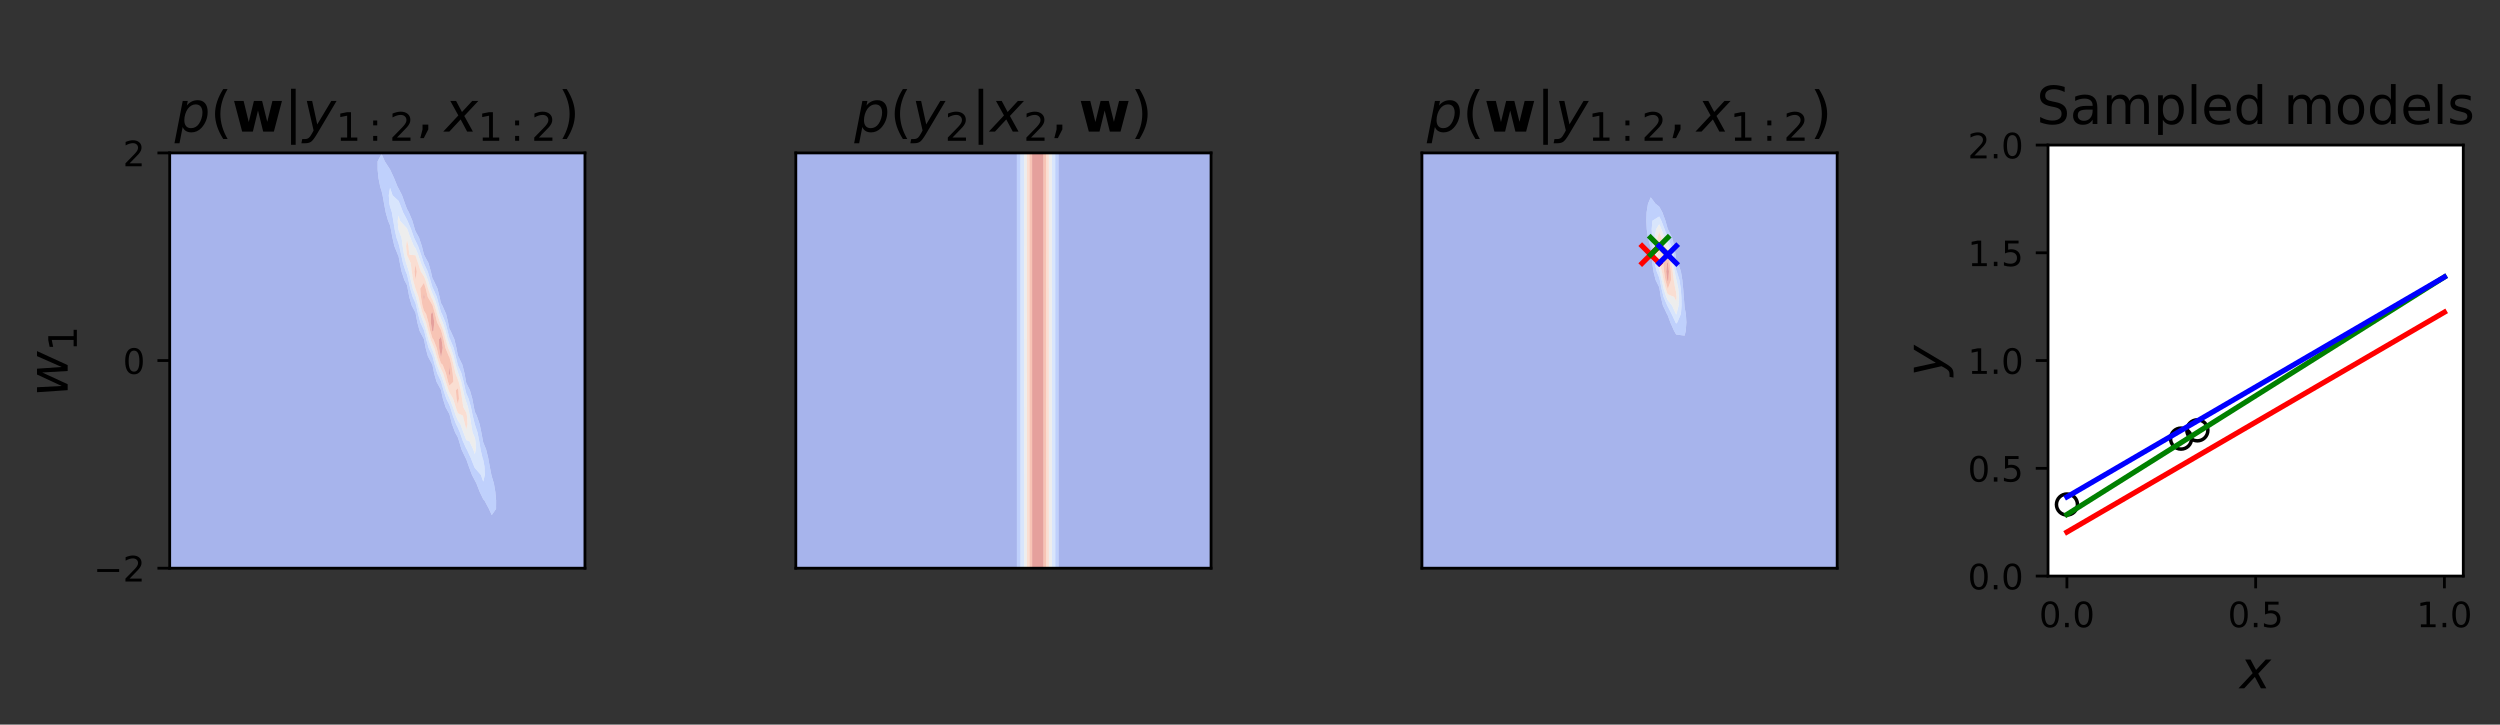 <?xml version="1.0" encoding="utf-8" standalone="no"?>
<!DOCTYPE svg PUBLIC "-//W3C//DTD SVG 1.1//EN"
  "http://www.w3.org/Graphics/SVG/1.1/DTD/svg11.dtd">
<!-- Created with matplotlib (https://matplotlib.org/) -->
<svg height="206.79pt" version="1.1" viewBox="0 0 713.432 206.79" width="713.432pt" xmlns="http://www.w3.org/2000/svg" xmlns:xlink="http://www.w3.org/1999/xlink">
 <rect x="0" y="0" width="713.432" height="206.79" fill="#333333" stroke="none"/>
 <defs>
  <style type="text/css">*{stroke-linecap:butt;stroke-linejoin:round;}</style>
 </defs>
 <g id="figure_1">
  <g id="patch_1">
   <path d="M 0 206.79 
L 713.432 206.79 
L 713.432 0 
L 0 0 
z
" style="fill:none;"/>
  </g>
  <g id="axes_1">
   <g id="patch_2">
    <path d="M 48.427 162.145 
L 166.928 162.145 
L 166.928 43.644 
L 48.427 43.644 
z
" style="fill:#ffffff;"/>
   </g>
   <g id="PathCollection_1">
    <path clip-path="url(#p5ff08527a3)" d="M 50.846 162.145 
L 53.264 162.145 
L 55.682 162.145 
L 58.101 162.145 
L 60.519 162.145 
L 62.937 162.145 
L 65.356 162.145 
L 67.774 162.145 
L 70.193 162.145 
L 72.611 162.145 
L 75.029 162.145 
L 77.448 162.145 
L 79.866 162.145 
L 82.284 162.145 
L 84.703 162.145 
L 87.121 162.145 
L 89.54 162.145 
L 91.958 162.145 
L 94.376 162.145 
L 96.795 162.145 
L 99.213 162.145 
L 101.631 162.145 
L 104.05 162.145 
L 106.468 162.145 
L 108.887 162.145 
L 111.305 162.145 
L 113.723 162.145 
L 116.142 162.145 
L 118.56 162.145 
L 120.978 162.145 
L 123.397 162.145 
L 125.815 162.145 
L 128.234 162.145 
L 130.652 162.145 
L 133.07 162.145 
L 135.489 162.145 
L 137.907 162.145 
L 140.325 162.145 
L 142.744 162.145 
L 145.162 162.145 
L 147.581 162.145 
L 149.999 162.145 
L 152.417 162.145 
L 154.836 162.145 
L 157.254 162.145 
L 159.672 162.145 
L 162.091 162.145 
L 164.509 162.145 
L 166.928 162.145 
L 166.928 159.726 
L 166.928 157.308 
L 166.928 154.889 
L 166.928 152.471 
L 166.928 150.053 
L 166.928 147.634 
L 166.928 145.216 
L 166.928 142.798 
L 166.928 140.379 
L 166.928 137.961 
L 166.928 135.542 
L 166.928 133.124 
L 166.928 130.706 
L 166.928 128.287 
L 166.928 125.869 
L 166.928 123.451 
L 166.928 121.032 
L 166.928 118.614 
L 166.928 116.195 
L 166.928 113.777 
L 166.928 111.359 
L 166.928 108.94 
L 166.928 106.522 
L 166.928 104.104 
L 166.928 101.685 
L 166.928 99.267 
L 166.928 96.848 
L 166.928 94.43 
L 166.928 92.012 
L 166.928 89.593 
L 166.928 87.175 
L 166.928 84.757 
L 166.928 82.338 
L 166.928 79.92 
L 166.928 77.501 
L 166.928 75.083 
L 166.928 72.665 
L 166.928 70.246 
L 166.928 67.828 
L 166.928 65.41 
L 166.928 62.991 
L 166.928 60.573 
L 166.928 58.154 
L 166.928 55.736 
L 166.928 53.318 
L 166.928 50.899 
L 166.928 48.481 
L 166.928 46.063 
L 166.928 43.644 
L 164.509 43.644 
L 162.091 43.644 
L 159.672 43.644 
L 157.254 43.644 
L 154.836 43.644 
L 152.417 43.644 
L 149.999 43.644 
L 147.581 43.644 
L 145.162 43.644 
L 142.744 43.644 
L 140.325 43.644 
L 137.907 43.644 
L 135.489 43.644 
L 133.07 43.644 
L 130.652 43.644 
L 128.234 43.644 
L 125.815 43.644 
L 123.397 43.644 
L 120.978 43.644 
L 118.56 43.644 
L 116.142 43.644 
L 113.723 43.644 
L 111.305 43.644 
L 108.887 43.644 
L 106.468 43.644 
L 104.05 43.644 
L 101.631 43.644 
L 99.213 43.644 
L 96.795 43.644 
L 94.376 43.644 
L 91.958 43.644 
L 89.54 43.644 
L 87.121 43.644 
L 84.703 43.644 
L 82.284 43.644 
L 79.866 43.644 
L 77.448 43.644 
L 75.029 43.644 
L 72.611 43.644 
L 70.193 43.644 
L 67.774 43.644 
L 65.356 43.644 
L 62.937 43.644 
L 60.519 43.644 
L 58.101 43.644 
L 55.682 43.644 
L 53.264 43.644 
L 50.846 43.644 
L 48.427 43.644 
L 48.427 46.063 
L 48.427 48.481 
L 48.427 50.899 
L 48.427 53.318 
L 48.427 55.736 
L 48.427 58.154 
L 48.427 60.573 
L 48.427 62.991 
L 48.427 65.41 
L 48.427 67.828 
L 48.427 70.246 
L 48.427 72.665 
L 48.427 75.083 
L 48.427 77.501 
L 48.427 79.92 
L 48.427 82.338 
L 48.427 84.757 
L 48.427 87.175 
L 48.427 89.593 
L 48.427 92.012 
L 48.427 94.43 
L 48.427 96.848 
L 48.427 99.267 
L 48.427 101.685 
L 48.427 104.104 
L 48.427 106.522 
L 48.427 108.94 
L 48.427 111.359 
L 48.427 113.777 
L 48.427 116.195 
L 48.427 118.614 
L 48.427 121.032 
L 48.427 123.451 
L 48.427 125.869 
L 48.427 128.287 
L 48.427 130.706 
L 48.427 133.124 
L 48.427 135.542 
L 48.427 137.961 
L 48.427 140.379 
L 48.427 142.798 
L 48.427 145.216 
L 48.427 147.634 
L 48.427 150.053 
L 48.427 152.471 
L 48.427 154.889 
L 48.427 157.308 
L 48.427 159.726 
L 48.427 162.145 
z
M 139.531 145.216 
L 138.234 142.798 
L 137.907 142.471 
L 136.901 140.379 
L 135.958 137.961 
L 135.489 137.062 
L 134.694 135.542 
L 133.787 133.124 
L 133.07 131.052 
L 132.874 130.706 
L 131.713 128.287 
L 130.992 125.869 
L 130.652 124.805 
L 129.894 123.451 
L 128.979 121.032 
L 128.373 118.614 
L 128.234 118.144 
L 127.159 116.195 
L 126.388 113.777 
L 125.855 111.359 
L 125.815 111.213 
L 124.579 108.94 
L 123.89 106.522 
L 123.404 104.104 
L 123.397 104.076 
L 122.114 101.685 
L 121.461 99.267 
L 121.001 96.848 
L 120.978 96.752 
L 119.751 94.43 
L 119.094 92.012 
L 118.644 89.593 
L 118.56 89.212 
L 117.498 87.175 
L 116.797 84.757 
L 116.338 82.338 
L 116.142 81.373 
L 115.395 79.92 
L 114.596 77.501 
L 114.104 75.083 
L 113.723 73.064 
L 113.521 72.665 
L 112.544 70.246 
L 111.985 67.828 
L 111.541 65.41 
L 111.305 64.304 
L 110.747 62.991 
L 110.063 60.573 
L 109.611 58.154 
L 109.179 55.736 
L 108.887 54.482 
L 108.507 53.318 
L 108.023 50.899 
L 107.772 48.481 
L 107.764 46.063 
L 108.887 43.941 
L 109.818 46.063 
L 111.305 48.361 
L 111.367 48.481 
L 112.484 50.899 
L 113.468 53.318 
L 113.723 53.756 
L 114.732 55.736 
L 115.586 58.154 
L 116.142 59.637 
L 116.661 60.573 
L 117.674 62.991 
L 118.369 65.41 
L 118.56 65.962 
L 119.579 67.828 
L 120.384 70.246 
L 120.978 72.665 
L 120.978 72.665 
L 122.279 75.083 
L 122.96 77.501 
L 123.397 79.409 
L 123.696 79.92 
L 124.84 82.338 
L 125.45 84.757 
L 125.815 86.468 
L 126.225 87.175 
L 127.3 89.593 
L 127.876 92.012 
L 128.234 93.806 
L 128.591 94.43 
L 129.672 96.848 
L 130.246 99.267 
L 130.652 101.451 
L 130.785 101.685 
L 131.948 104.104 
L 132.554 106.522 
L 132.993 108.94 
L 133.07 109.296 
L 134.097 111.359 
L 134.776 113.777 
L 135.234 116.195 
L 135.489 117.468 
L 136.05 118.614 
L 136.866 121.032 
L 137.369 123.451 
L 137.819 125.869 
L 137.907 126.256 
L 138.73 128.287 
L 139.321 130.706 
L 139.751 133.124 
L 140.231 135.542 
L 140.325 135.927 
L 140.937 137.961 
L 141.352 140.379 
L 141.576 142.798 
L 141.559 145.216 
L 140.325 146.988 
z
" style="fill:#506bda;fill-opacity:0.5;"/>
   </g>
   <g id="PathCollection_2">
    <path clip-path="url(#p5ff08527a3)" d="M 140.325 146.988 
L 141.559 145.216 
L 141.576 142.798 
L 141.352 140.379 
L 140.937 137.961 
L 140.325 135.927 
L 140.231 135.542 
L 139.751 133.124 
L 139.321 130.706 
L 138.73 128.287 
L 137.907 126.256 
L 137.819 125.869 
L 137.369 123.451 
L 136.866 121.032 
L 136.05 118.614 
L 135.489 117.468 
L 135.234 116.195 
L 134.776 113.777 
L 134.097 111.359 
L 133.07 109.296 
L 132.993 108.94 
L 132.554 106.522 
L 131.948 104.104 
L 130.785 101.685 
L 130.652 101.451 
L 130.246 99.267 
L 129.672 96.848 
L 128.591 94.43 
L 128.234 93.806 
L 127.876 92.012 
L 127.3 89.593 
L 126.225 87.175 
L 125.815 86.468 
L 125.45 84.757 
L 124.84 82.338 
L 123.696 79.92 
L 123.397 79.409 
L 122.96 77.501 
L 122.279 75.083 
L 120.978 72.665 
L 120.978 72.665 
L 120.384 70.246 
L 119.579 67.828 
L 118.56 65.962 
L 118.369 65.41 
L 117.674 62.991 
L 116.661 60.573 
L 116.142 59.637 
L 115.586 58.154 
L 114.732 55.736 
L 113.723 53.756 
L 113.468 53.318 
L 112.484 50.899 
L 111.367 48.481 
L 111.305 48.361 
L 109.818 46.063 
L 108.887 43.941 
L 107.764 46.063 
L 107.772 48.481 
L 108.023 50.899 
L 108.507 53.318 
L 108.887 54.482 
L 109.179 55.736 
L 109.611 58.154 
L 110.063 60.573 
L 110.747 62.991 
L 111.305 64.304 
L 111.541 65.41 
L 111.985 67.828 
L 112.544 70.246 
L 113.521 72.665 
L 113.723 73.064 
L 114.104 75.083 
L 114.596 77.501 
L 115.395 79.92 
L 116.142 81.373 
L 116.338 82.338 
L 116.797 84.757 
L 117.498 87.175 
L 118.56 89.212 
L 118.644 89.593 
L 119.094 92.012 
L 119.751 94.43 
L 120.978 96.752 
L 121.001 96.848 
L 121.461 99.267 
L 122.114 101.685 
L 123.397 104.076 
L 123.404 104.104 
L 123.89 106.522 
L 124.579 108.94 
L 125.815 111.213 
L 125.855 111.359 
L 126.388 113.777 
L 127.159 116.195 
L 128.234 118.144 
L 128.373 118.614 
L 128.979 121.032 
L 129.894 123.451 
L 130.652 124.805 
L 130.992 125.869 
L 131.713 128.287 
L 132.874 130.706 
L 133.07 131.052 
L 133.787 133.124 
L 134.694 135.542 
L 135.489 137.062 
L 135.958 137.961 
L 136.901 140.379 
L 137.907 142.471 
L 138.234 142.798 
L 139.531 145.216 
z
M 137.238 135.542 
L 135.489 133.52 
L 135.305 133.124 
L 134.354 130.706 
L 133.249 128.287 
L 133.07 128.049 
L 132.089 125.869 
L 131.259 123.451 
L 130.652 122.046 
L 130.143 121.032 
L 129.225 118.614 
L 128.485 116.195 
L 128.234 115.557 
L 127.359 113.777 
L 126.57 111.359 
L 125.898 108.94 
L 125.815 108.71 
L 124.762 106.522 
L 124.048 104.104 
L 123.43 101.685 
L 123.397 101.585 
L 122.303 99.267 
L 121.627 96.848 
L 121.05 94.43 
L 120.978 94.194 
L 119.97 92.012 
L 119.298 89.593 
L 118.751 87.175 
L 118.56 86.484 
L 117.778 84.757 
L 117.074 82.338 
L 116.547 79.92 
L 116.142 78.322 
L 115.778 77.501 
L 114.997 75.083 
L 114.475 72.665 
L 113.946 70.246 
L 113.723 69.475 
L 113.15 67.828 
L 112.616 65.41 
L 112.237 62.991 
L 111.826 60.573 
L 111.305 58.946 
L 111.127 58.154 
L 110.95 55.736 
L 111.305 53.598 
L 112.016 55.736 
L 113.723 57.324 
L 114.097 58.154 
L 115.017 60.573 
L 116.142 62.711 
L 116.281 62.991 
L 117.299 65.41 
L 118.142 67.828 
L 118.56 68.706 
L 119.31 70.246 
L 120.151 72.665 
L 120.923 75.083 
L 120.978 75.211 
L 122.068 77.501 
L 122.797 79.92 
L 123.397 81.954 
L 123.6 82.338 
L 124.652 84.757 
L 125.313 87.175 
L 125.815 89.018 
L 126.115 89.593 
L 127.109 92.012 
L 127.732 94.43 
L 128.234 96.421 
L 128.453 96.848 
L 129.451 99.267 
L 130.063 101.685 
L 130.628 104.104 
L 130.652 104.185 
L 131.667 106.522 
L 132.295 108.94 
L 132.825 111.359 
L 133.07 112.267 
L 133.711 113.777 
L 134.391 116.195 
L 134.892 118.614 
L 135.489 121.029 
L 135.49 121.032 
L 136.274 123.451 
L 136.753 125.869 
L 137.138 128.287 
L 137.699 130.706 
L 137.907 131.305 
L 138.255 133.124 
L 138.352 135.542 
L 137.907 137.438 
z
" style="fill:#80a3fa;fill-opacity:0.5;"/>
   </g>
   <g id="PathCollection_3">
    <path clip-path="url(#p5ff08527a3)" d="M 137.907 137.438 
L 138.352 135.542 
L 138.255 133.124 
L 137.907 131.305 
L 137.699 130.706 
L 137.138 128.287 
L 136.753 125.869 
L 136.274 123.451 
L 135.49 121.032 
L 135.489 121.029 
L 134.892 118.614 
L 134.391 116.195 
L 133.711 113.777 
L 133.07 112.267 
L 132.825 111.359 
L 132.295 108.94 
L 131.667 106.522 
L 130.652 104.185 
L 130.628 104.104 
L 130.063 101.685 
L 129.451 99.267 
L 128.453 96.848 
L 128.234 96.421 
L 127.732 94.43 
L 127.109 92.012 
L 126.115 89.593 
L 125.815 89.018 
L 125.313 87.175 
L 124.652 84.757 
L 123.6 82.338 
L 123.397 81.954 
L 122.797 79.92 
L 122.068 77.501 
L 120.978 75.211 
L 120.923 75.083 
L 120.151 72.665 
L 119.31 70.246 
L 118.56 68.706 
L 118.142 67.828 
L 117.299 65.41 
L 116.281 62.991 
L 116.142 62.711 
L 115.017 60.573 
L 114.097 58.154 
L 113.723 57.324 
L 112.016 55.736 
L 111.305 53.598 
L 110.95 55.736 
L 111.127 58.154 
L 111.305 58.946 
L 111.826 60.573 
L 112.237 62.991 
L 112.616 65.41 
L 113.15 67.828 
L 113.723 69.475 
L 113.946 70.246 
L 114.475 72.665 
L 114.997 75.083 
L 115.778 77.501 
L 116.142 78.322 
L 116.547 79.92 
L 117.074 82.338 
L 117.778 84.757 
L 118.56 86.484 
L 118.751 87.175 
L 119.298 89.593 
L 119.97 92.012 
L 120.978 94.194 
L 121.05 94.43 
L 121.627 96.848 
L 122.303 99.267 
L 123.397 101.585 
L 123.43 101.685 
L 124.048 104.104 
L 124.762 106.522 
L 125.815 108.71 
L 125.898 108.94 
L 126.57 111.359 
L 127.359 113.777 
L 128.234 115.557 
L 128.485 116.195 
L 129.225 118.614 
L 130.143 121.032 
L 130.652 122.046 
L 131.259 123.451 
L 132.089 125.869 
L 133.07 128.049 
L 133.249 128.287 
L 134.354 130.706 
L 135.305 133.124 
L 135.489 133.52 
L 137.238 135.542 
z
M 135.081 128.287 
L 133.944 125.869 
L 133.07 125.59 
L 132.263 123.451 
L 131.378 121.032 
L 130.652 119.93 
L 130.078 118.614 
L 129.265 116.195 
L 128.331 113.777 
L 128.234 113.608 
L 127.284 111.359 
L 126.551 108.94 
L 125.815 106.899 
L 125.634 106.522 
L 124.692 104.104 
L 124.018 101.685 
L 123.397 99.799 
L 123.146 99.267 
L 122.253 96.848 
L 121.622 94.43 
L 120.978 92.297 
L 120.847 92.012 
L 119.952 89.593 
L 119.35 87.175 
L 118.705 84.757 
L 118.56 84.354 
L 117.811 82.338 
L 117.223 79.92 
L 116.696 77.501 
L 116.142 75.783 
L 115.89 75.083 
L 115.297 72.665 
L 114.914 70.246 
L 114.593 67.828 
L 113.723 65.543 
L 113.691 65.41 
L 113.497 62.991 
L 113.723 61.545 
L 114.125 62.991 
L 116.142 65.207 
L 116.229 65.41 
L 117.092 67.828 
L 118.095 70.246 
L 118.56 70.843 
L 119.323 72.665 
L 120.114 75.083 
L 120.978 77.087 
L 121.176 77.501 
L 122.107 79.92 
L 122.835 82.338 
L 123.397 83.772 
L 123.854 84.757 
L 124.694 87.175 
L 125.365 89.593 
L 125.815 90.855 
L 126.341 92.012 
L 127.133 94.43 
L 127.757 96.848 
L 128.234 98.316 
L 128.656 99.267 
L 129.44 101.685 
L 130.023 104.104 
L 130.652 106.227 
L 130.78 106.522 
L 131.597 108.94 
L 132.146 111.359 
L 132.722 113.777 
L 133.07 114.774 
L 133.549 116.195 
L 134.072 118.614 
L 134.444 121.032 
L 134.859 123.451 
L 135.489 124.912 
L 135.686 125.869 
L 135.789 128.287 
L 135.489 129.605 
z
" style="fill:#b2ccfb;fill-opacity:0.5;"/>
   </g>
   <g id="PathCollection_4">
    <path clip-path="url(#p5ff08527a3)" d="M 135.489 129.605 
L 135.789 128.287 
L 135.686 125.869 
L 135.489 124.912 
L 134.859 123.451 
L 134.444 121.032 
L 134.072 118.614 
L 133.549 116.195 
L 133.07 114.774 
L 132.722 113.777 
L 132.146 111.359 
L 131.597 108.94 
L 130.78 106.522 
L 130.652 106.227 
L 130.023 104.104 
L 129.44 101.685 
L 128.656 99.267 
L 128.234 98.316 
L 127.757 96.848 
L 127.133 94.43 
L 126.341 92.012 
L 125.815 90.855 
L 125.365 89.593 
L 124.694 87.175 
L 123.854 84.757 
L 123.397 83.772 
L 122.835 82.338 
L 122.107 79.92 
L 121.176 77.501 
L 120.978 77.087 
L 120.114 75.083 
L 119.323 72.665 
L 118.56 70.843 
L 118.095 70.246 
L 117.092 67.828 
L 116.229 65.41 
L 116.142 65.207 
L 114.125 62.991 
L 113.723 61.545 
L 113.497 62.991 
L 113.691 65.41 
L 113.723 65.543 
L 114.593 67.828 
L 114.914 70.246 
L 115.297 72.665 
L 115.89 75.083 
L 116.142 75.783 
L 116.696 77.501 
L 117.223 79.92 
L 117.811 82.338 
L 118.56 84.354 
L 118.705 84.757 
L 119.35 87.175 
L 119.952 89.593 
L 120.847 92.012 
L 120.978 92.297 
L 121.622 94.43 
L 122.253 96.848 
L 123.146 99.267 
L 123.397 99.799 
L 124.018 101.685 
L 124.692 104.104 
L 125.634 106.522 
L 125.815 106.899 
L 126.551 108.94 
L 127.284 111.359 
L 128.234 113.608 
L 128.331 113.777 
L 129.265 116.195 
L 130.078 118.614 
L 130.652 119.93 
L 131.378 121.032 
L 132.263 123.451 
L 133.07 125.59 
L 133.944 125.869 
L 135.081 128.287 
z
M 132.666 121.032 
L 132.091 118.614 
L 130.652 117.898 
L 130.045 116.195 
L 129.312 113.777 
L 128.234 111.916 
L 127.998 111.359 
L 127.203 108.94 
L 126.454 106.522 
L 125.815 105.274 
L 125.337 104.104 
L 124.607 101.685 
L 123.901 99.267 
L 123.397 98.157 
L 122.878 96.848 
L 122.194 94.43 
L 121.564 92.012 
L 120.978 90.563 
L 120.607 89.593 
L 119.949 87.175 
L 119.421 84.757 
L 118.56 82.371 
L 118.548 82.338 
L 117.899 79.92 
L 117.497 77.501 
L 117.202 75.083 
L 116.142 72.758 
L 116.118 72.665 
L 115.882 70.246 
L 116.142 68.464 
L 116.555 70.246 
L 116.788 72.665 
L 118.56 72.856 
L 119.304 75.083 
L 120.084 77.501 
L 120.978 78.832 
L 121.417 79.92 
L 122.162 82.338 
L 123.001 84.757 
L 123.397 85.434 
L 124.074 87.175 
L 124.763 89.593 
L 125.559 92.012 
L 125.815 92.514 
L 126.535 94.43 
L 127.175 96.848 
L 127.872 99.267 
L 128.234 100.074 
L 128.817 101.685 
L 129.418 104.104 
L 129.976 106.522 
L 130.652 108.234 
L 130.899 108.94 
L 131.468 111.359 
L 131.847 113.777 
L 132.207 116.195 
L 133.07 117.792 
L 133.253 118.614 
L 133.398 121.032 
L 133.07 122.521 
z
" style="fill:#dddcdc;fill-opacity:0.5;"/>
   </g>
   <g id="PathCollection_5">
    <path clip-path="url(#p5ff08527a3)" d="M 133.07 122.521 
L 133.398 121.032 
L 133.253 118.614 
L 133.07 117.792 
L 132.207 116.195 
L 131.847 113.777 
L 131.468 111.359 
L 130.899 108.94 
L 130.652 108.234 
L 129.976 106.522 
L 129.418 104.104 
L 128.817 101.685 
L 128.234 100.074 
L 127.872 99.267 
L 127.175 96.848 
L 126.535 94.43 
L 125.815 92.514 
L 125.559 92.012 
L 124.763 89.593 
L 124.074 87.175 
L 123.397 85.434 
L 123.001 84.757 
L 122.162 82.338 
L 121.417 79.92 
L 120.978 78.832 
L 120.084 77.501 
L 119.304 75.083 
L 118.56 72.856 
L 116.788 72.665 
L 116.555 70.246 
L 116.142 68.464 
L 115.882 70.246 
L 116.118 72.665 
L 116.142 72.758 
L 117.202 75.083 
L 117.497 77.501 
L 117.899 79.92 
L 118.548 82.338 
L 118.56 82.371 
L 119.421 84.757 
L 119.949 87.175 
L 120.607 89.593 
L 120.978 90.563 
L 121.564 92.012 
L 122.194 94.43 
L 122.878 96.848 
L 123.397 98.157 
L 123.901 99.267 
L 124.607 101.685 
L 125.337 104.104 
L 125.815 105.274 
L 126.454 106.522 
L 127.203 108.94 
L 127.998 111.359 
L 128.234 111.916 
L 129.312 113.777 
L 130.045 116.195 
L 130.652 117.898 
L 132.091 118.614 
L 132.666 121.032 
z
M 130.292 113.777 
L 130.091 111.359 
L 130.652 110.782 
L 130.789 111.359 
L 130.973 113.777 
L 130.652 115.285 
z
M 127.856 108.94 
L 127.261 106.522 
L 126.328 104.104 
L 125.815 103.629 
L 125.196 101.685 
L 124.619 99.267 
L 123.672 96.848 
L 123.397 96.523 
L 122.766 94.43 
L 122.254 92.012 
L 121.593 89.593 
L 120.978 88.685 
L 120.548 87.175 
L 120.136 84.757 
L 119.924 82.338 
L 120.978 80.703 
L 121.49 82.338 
L 122.072 84.757 
L 123.397 87.025 
L 123.455 87.175 
L 124.161 89.593 
L 124.745 92.012 
L 125.815 94.108 
L 125.936 94.43 
L 126.594 96.848 
L 127.101 99.267 
L 128.096 101.685 
L 128.234 101.836 
L 128.813 104.104 
L 129.186 106.522 
L 129.376 108.94 
L 128.234 110.06 
z
M 118.298 77.501 
L 118.56 75.563 
L 118.935 77.501 
L 118.56 79.771 
z
" style="fill:#f6bfa6;fill-opacity:0.5;"/>
   </g>
   <g id="PathCollection_6">
    <path clip-path="url(#p5ff08527a3)" d="M 130.652 115.285 
L 130.973 113.777 
L 130.789 111.359 
L 130.652 110.782 
L 130.091 111.359 
L 130.292 113.777 
z
" style="fill:#f08a6c;fill-opacity:0.5;"/>
    <path clip-path="url(#p5ff08527a3)" d="M 128.234 110.06 
L 129.376 108.94 
L 129.186 106.522 
L 128.813 104.104 
L 128.234 101.836 
L 128.096 101.685 
L 127.101 99.267 
L 126.594 96.848 
L 125.936 94.43 
L 125.815 94.108 
L 124.745 92.012 
L 124.161 89.593 
L 123.455 87.175 
L 123.397 87.025 
L 122.072 84.757 
L 121.49 82.338 
L 120.978 80.703 
L 119.924 82.338 
L 120.136 84.757 
L 120.548 87.175 
L 120.978 88.685 
L 121.593 89.593 
L 122.254 92.012 
L 122.766 94.43 
L 123.397 96.523 
L 123.672 96.848 
L 124.619 99.267 
L 125.196 101.685 
L 125.815 103.629 
L 126.328 104.104 
L 127.261 106.522 
L 127.856 108.94 
z
M 128.068 106.522 
L 128.234 104.524 
L 128.395 106.522 
L 128.234 107.313 
z
M 125.784 101.685 
L 125.337 99.267 
L 125.273 96.848 
L 125.815 96.128 
L 126.012 96.848 
L 126.329 99.267 
L 125.929 101.685 
L 125.815 101.782 
z
M 123.338 94.43 
L 122.944 92.012 
L 123.016 89.593 
L 123.397 89.041 
L 123.558 89.593 
L 123.931 92.012 
L 123.671 94.43 
L 123.397 94.624 
z
M 120.852 84.757 
L 120.978 83.73 
L 121.143 84.757 
L 120.978 85.688 
z
" style="fill:#f08a6c;fill-opacity:0.5;"/>
    <path clip-path="url(#p5ff08527a3)" d="M 118.56 79.771 
L 118.935 77.501 
L 118.56 75.563 
L 118.298 77.501 
z
" style="fill:#f08a6c;fill-opacity:0.5;"/>
   </g>
   <g id="PathCollection_7">
    <path clip-path="url(#p5ff08527a3)" d="M 128.234 107.313 
L 128.395 106.522 
L 128.234 104.524 
L 128.068 106.522 
z
" style="fill:#cd423b;fill-opacity:0.5;"/>
    <path clip-path="url(#p5ff08527a3)" d="M 125.815 101.782 
L 125.929 101.685 
L 126.329 99.267 
L 126.012 96.848 
L 125.815 96.128 
L 125.273 96.848 
L 125.337 99.267 
L 125.784 101.685 
z
" style="fill:#cd423b;fill-opacity:0.5;"/>
    <path clip-path="url(#p5ff08527a3)" d="M 123.397 94.624 
L 123.671 94.43 
L 123.931 92.012 
L 123.558 89.593 
L 123.397 89.041 
L 123.016 89.593 
L 122.944 92.012 
L 123.338 94.43 
z
" style="fill:#cd423b;fill-opacity:0.5;"/>
    <path clip-path="url(#p5ff08527a3)" d="M 120.978 85.688 
L 121.143 84.757 
L 120.978 83.73 
L 120.852 84.757 
z
" style="fill:#cd423b;fill-opacity:0.5;"/>
   </g>
   <g id="matplotlib.axis_1"/>
   <g id="matplotlib.axis_2">
    <g id="ytick_1">
     <g id="line2d_1">
      <defs>
       <path d="M 0 0 
L -3.5 0 
" id="mb495399f89" style="stroke:#000000;stroke-width:0.8;"/>
      </defs>
      <g>
       <use style="stroke:#000000;stroke-width:0.8;" x="48.427" xlink:href="#mb495399f89" y="162.145"/>
      </g>
     </g>
     <g id="text_1">
      <!-- −2 -->
      <g transform="translate(26.685 165.944)scale(0.1 -0.1)">
       <defs>
        <path d="M 10.594 35.5 
L 73.188 35.5 
L 73.188 27.203 
L 10.594 27.203 
z
" id="DejaVuSans-8722"/>
        <path d="M 19.188 8.297 
L 53.609 8.297 
L 53.609 0 
L 7.328 0 
L 7.328 8.297 
Q 12.938 14.109 22.625 23.891 
Q 32.328 33.688 34.812 36.531 
Q 39.547 41.844 41.422 45.531 
Q 43.312 49.219 43.312 52.781 
Q 43.312 58.594 39.234 62.25 
Q 35.156 65.922 28.609 65.922 
Q 23.969 65.922 18.812 64.312 
Q 13.672 62.703 7.812 59.422 
L 7.812 69.391 
Q 13.766 71.781 18.938 73 
Q 24.125 74.219 28.422 74.219 
Q 39.75 74.219 46.484 68.547 
Q 53.219 62.891 53.219 53.422 
Q 53.219 48.922 51.531 44.891 
Q 49.859 40.875 45.406 35.406 
Q 44.188 33.984 37.641 27.219 
Q 31.109 20.453 19.188 8.297 
z
" id="DejaVuSans-50"/>
       </defs>
       <use xlink:href="#DejaVuSans-8722"/>
       <use x="83.789" xlink:href="#DejaVuSans-50"/>
      </g>
     </g>
    </g>
    <g id="ytick_2">
     <g id="line2d_2">
      <g>
       <use style="stroke:#000000;stroke-width:0.8;" x="48.427" xlink:href="#mb495399f89" y="102.894"/>
      </g>
     </g>
     <g id="text_2">
      <!-- 0 -->
      <g transform="translate(35.065 106.694)scale(0.1 -0.1)">
       <defs>
        <path d="M 31.781 66.406 
Q 24.172 66.406 20.328 58.906 
Q 16.5 51.422 16.5 36.375 
Q 16.5 21.391 20.328 13.891 
Q 24.172 6.391 31.781 6.391 
Q 39.453 6.391 43.281 13.891 
Q 47.125 21.391 47.125 36.375 
Q 47.125 51.422 43.281 58.906 
Q 39.453 66.406 31.781 66.406 
z
M 31.781 74.219 
Q 44.047 74.219 50.516 64.516 
Q 56.984 54.828 56.984 36.375 
Q 56.984 17.969 50.516 8.266 
Q 44.047 -1.422 31.781 -1.422 
Q 19.531 -1.422 13.062 8.266 
Q 6.594 17.969 6.594 36.375 
Q 6.594 54.828 13.062 64.516 
Q 19.531 74.219 31.781 74.219 
z
" id="DejaVuSans-48"/>
       </defs>
       <use xlink:href="#DejaVuSans-48"/>
      </g>
     </g>
    </g>
    <g id="ytick_3">
     <g id="line2d_3">
      <g>
       <use style="stroke:#000000;stroke-width:0.8;" x="48.427" xlink:href="#mb495399f89" y="43.644"/>
      </g>
     </g>
     <g id="text_3">
      <!-- 2 -->
      <g transform="translate(35.065 47.443)scale(0.1 -0.1)">
       <use xlink:href="#DejaVuSans-50"/>
      </g>
     </g>
    </g>
    <g id="text_4">
     <!-- $w_1$ -->
     <g transform="translate(19.358 113.294)rotate(-90)scale(0.16 -0.16)">
      <defs>
       <path d="M 8.5 54.688 
L 17.391 54.688 
L 19.672 10.688 
L 40.094 54.688 
L 50.484 54.688 
L 53.516 10.688 
L 72.906 54.688 
L 81.891 54.688 
L 56.891 0 
L 46.391 0 
L 43.703 45.312 
L 22.797 0 
L 12.203 0 
z
" id="DejaVuSans-Oblique-119"/>
       <path d="M 12.406 8.297 
L 28.516 8.297 
L 28.516 63.922 
L 10.984 60.406 
L 10.984 69.391 
L 28.422 72.906 
L 38.281 72.906 
L 38.281 8.297 
L 54.391 8.297 
L 54.391 0 
L 12.406 0 
z
" id="DejaVuSans-49"/>
      </defs>
      <use transform="translate(0 0.312)" xlink:href="#DejaVuSans-Oblique-119"/>
      <use transform="translate(81.787 -16.094)scale(0.7)" xlink:href="#DejaVuSans-49"/>
     </g>
    </g>
   </g>
   <g id="patch_3">
    <path d="M 48.427 162.145 
L 48.427 43.644 
" style="fill:none;stroke:#000000;stroke-linecap:square;stroke-linejoin:miter;stroke-width:0.8;"/>
   </g>
   <g id="patch_4">
    <path d="M 166.928 162.145 
L 166.928 43.644 
" style="fill:none;stroke:#000000;stroke-linecap:square;stroke-linejoin:miter;stroke-width:0.8;"/>
   </g>
   <g id="patch_5">
    <path d="M 48.427 162.145 
L 166.928 162.145 
" style="fill:none;stroke:#000000;stroke-linecap:square;stroke-linejoin:miter;stroke-width:0.8;"/>
   </g>
   <g id="patch_6">
    <path d="M 48.427 43.644 
L 166.928 43.644 
" style="fill:none;stroke:#000000;stroke-linecap:square;stroke-linejoin:miter;stroke-width:0.8;"/>
   </g>
   <g id="text_5">
    <!-- $p(\mathbf{w}|y_{1:2}, x_{1:2})$ -->
    <g transform="translate(49.837 37.644)scale(0.16 -0.16)">
     <defs>
      <path d="M 49.609 33.688 
Q 49.609 40.875 46.484 44.672 
Q 43.359 48.484 37.5 48.484 
Q 33.5 48.484 29.859 46.438 
Q 26.219 44.391 23.391 40.484 
Q 20.609 36.625 18.938 31.156 
Q 17.281 25.688 17.281 20.312 
Q 17.281 13.484 20.406 9.797 
Q 23.531 6.109 29.297 6.109 
Q 33.547 6.109 37.188 8.109 
Q 40.828 10.109 43.406 13.922 
Q 46.188 17.922 47.891 23.344 
Q 49.609 28.766 49.609 33.688 
z
M 21.781 46.391 
Q 25.391 51.125 30.297 53.562 
Q 35.203 56 41.219 56 
Q 49.609 56 54.25 50.5 
Q 58.891 45.016 58.891 35.109 
Q 58.891 27 56 19.656 
Q 53.125 12.312 47.703 6.5 
Q 44.094 2.641 39.547 0.609 
Q 35.016 -1.422 29.984 -1.422 
Q 24.172 -1.422 20.219 1 
Q 16.266 3.422 14.312 8.203 
L 8.688 -20.797 
L -0.297 -20.797 
L 14.406 54.688 
L 23.391 54.688 
z
" id="DejaVuSans-Oblique-112"/>
      <path d="M 31 75.875 
Q 24.469 64.656 21.281 53.656 
Q 18.109 42.672 18.109 31.391 
Q 18.109 20.125 21.312 9.062 
Q 24.516 -2 31 -13.188 
L 23.188 -13.188 
Q 15.875 -1.703 12.234 9.375 
Q 8.594 20.453 8.594 31.391 
Q 8.594 42.281 12.203 53.312 
Q 15.828 64.359 23.188 75.875 
z
" id="DejaVuSans-40"/>
      <path d="M 3.516 54.688 
L 20.516 54.688 
L 29.688 17 
L 38.922 54.688 
L 53.516 54.688 
L 62.703 17.391 
L 71.922 54.688 
L 88.922 54.688 
L 74.516 0 
L 55.422 0 
L 46.188 37.594 
L 37.016 0 
L 17.922 0 
z
" id="DejaVuSans-Bold-119"/>
      <path d="M 21 76.422 
L 21 -23.578 
L 12.703 -23.578 
L 12.703 76.422 
z
" id="DejaVuSans-124"/>
      <path d="M 24.812 -5.078 
Q 18.562 -15.578 14.625 -18.188 
Q 10.688 -20.797 4.594 -20.797 
L -2.484 -20.797 
L -0.984 -13.281 
L 4.203 -13.281 
Q 7.953 -13.281 10.594 -11.234 
Q 13.234 -9.188 16.5 -3.219 
L 19.281 2 
L 7.172 54.688 
L 16.703 54.688 
L 25.781 12.797 
L 50.875 54.688 
L 60.297 54.688 
z
" id="DejaVuSans-Oblique-121"/>
      <path d="M 11.719 12.406 
L 22.016 12.406 
L 22.016 0 
L 11.719 0 
z
M 11.719 51.703 
L 22.016 51.703 
L 22.016 39.312 
L 11.719 39.312 
z
" id="DejaVuSans-58"/>
      <path d="M 11.719 12.406 
L 22.016 12.406 
L 22.016 4 
L 14.016 -11.625 
L 7.719 -11.625 
L 11.719 4 
z
" id="DejaVuSans-44"/>
      <path d="M 60.016 54.688 
L 34.906 27.875 
L 50.297 0 
L 39.984 0 
L 28.422 21.688 
L 8.297 0 
L -2.594 0 
L 24.312 28.812 
L 10.016 54.688 
L 20.312 54.688 
L 30.812 34.906 
L 49.125 54.688 
z
" id="DejaVuSans-Oblique-120"/>
      <path d="M 8.016 75.875 
L 15.828 75.875 
Q 23.141 64.359 26.781 53.312 
Q 30.422 42.281 30.422 31.391 
Q 30.422 20.453 26.781 9.375 
Q 23.141 -1.703 15.828 -13.188 
L 8.016 -13.188 
Q 14.5 -2 17.703 9.062 
Q 20.906 20.125 20.906 31.391 
Q 20.906 42.672 17.703 53.656 
Q 14.5 64.656 8.016 75.875 
z
" id="DejaVuSans-41"/>
     </defs>
     <use transform="translate(0 0.578)" xlink:href="#DejaVuSans-Oblique-112"/>
     <use transform="translate(63.477 0.578)" xlink:href="#DejaVuSans-40"/>
     <use transform="translate(102.49 0.578)" xlink:href="#DejaVuSans-Bold-119"/>
     <use transform="translate(194.873 0.578)" xlink:href="#DejaVuSans-124"/>
     <use transform="translate(228.564 0.578)" xlink:href="#DejaVuSans-Oblique-121"/>
     <use transform="translate(287.744 -15.828)scale(0.7)" xlink:href="#DejaVuSans-49"/>
     <use transform="translate(345.918 -15.828)scale(0.7)" xlink:href="#DejaVuSans-58"/>
     <use transform="translate(383.14 -15.828)scale(0.7)" xlink:href="#DejaVuSans-50"/>
     <use transform="translate(430.41 0.578)" xlink:href="#DejaVuSans-44"/>
     <use transform="translate(481.68 0.578)" xlink:href="#DejaVuSans-Oblique-120"/>
     <use transform="translate(540.859 -15.828)scale(0.7)" xlink:href="#DejaVuSans-49"/>
     <use transform="translate(599.033 -15.828)scale(0.7)" xlink:href="#DejaVuSans-58"/>
     <use transform="translate(636.255 -15.828)scale(0.7)" xlink:href="#DejaVuSans-50"/>
     <use transform="translate(683.525 0.578)" xlink:href="#DejaVuSans-41"/>
    </g>
   </g>
  </g>
  <g id="axes_2">
   <g id="patch_7">
    <path d="M 227.103 162.145 
L 345.603 162.145 
L 345.603 43.644 
L 227.103 43.644 
z
" style="fill:#ffffff;"/>
   </g>
   <g id="PathCollection_8">
    <path clip-path="url(#p1e5b115834)" d="M 229.521 162.145 
L 231.939 162.145 
L 234.358 162.145 
L 236.776 162.145 
L 239.194 162.145 
L 241.613 162.145 
L 244.031 162.145 
L 246.45 162.145 
L 248.868 162.145 
L 251.286 162.145 
L 253.705 162.145 
L 256.123 162.145 
L 258.541 162.145 
L 260.96 162.145 
L 263.378 162.145 
L 265.797 162.145 
L 268.215 162.145 
L 270.633 162.145 
L 273.052 162.145 
L 275.47 162.145 
L 277.888 162.145 
L 280.307 162.145 
L 282.725 162.145 
L 285.144 162.145 
L 287.562 162.145 
L 289.98 162.145 
L 290.204 162.145 
L 290.203 159.726 
L 290.203 157.308 
L 290.203 154.889 
L 290.203 152.471 
L 290.203 150.053 
L 290.202 147.634 
L 290.202 145.216 
L 290.202 142.798 
L 290.202 140.379 
L 290.202 137.961 
L 290.202 135.542 
L 290.201 133.124 
L 290.201 130.706 
L 290.201 128.287 
L 290.201 125.869 
L 290.201 123.451 
L 290.2 121.032 
L 290.2 118.614 
L 290.2 116.195 
L 290.2 113.777 
L 290.2 111.359 
L 290.2 108.94 
L 290.199 106.522 
L 290.199 104.104 
L 290.199 101.685 
L 290.199 99.267 
L 290.199 96.848 
L 290.199 94.43 
L 290.198 92.012 
L 290.198 89.593 
L 290.198 87.175 
L 290.198 84.757 
L 290.198 82.338 
L 290.197 79.92 
L 290.197 77.501 
L 290.197 75.083 
L 290.197 72.665 
L 290.197 70.246 
L 290.197 67.828 
L 290.196 65.41 
L 290.196 62.991 
L 290.196 60.573 
L 290.196 58.154 
L 290.196 55.736 
L 290.195 53.318 
L 290.195 50.899 
L 290.195 48.481 
L 290.195 46.063 
L 290.195 43.644 
L 289.98 43.644 
L 287.562 43.644 
L 285.144 43.644 
L 282.725 43.644 
L 280.307 43.644 
L 277.888 43.644 
L 275.47 43.644 
L 273.052 43.644 
L 270.633 43.644 
L 268.215 43.644 
L 265.797 43.644 
L 263.378 43.644 
L 260.96 43.644 
L 258.541 43.644 
L 256.123 43.644 
L 253.705 43.644 
L 251.286 43.644 
L 248.868 43.644 
L 246.45 43.644 
L 244.031 43.644 
L 241.613 43.644 
L 239.194 43.644 
L 236.776 43.644 
L 234.358 43.644 
L 231.939 43.644 
L 229.521 43.644 
L 227.103 43.644 
L 227.103 46.063 
L 227.103 48.481 
L 227.103 50.899 
L 227.103 53.318 
L 227.103 55.736 
L 227.103 58.154 
L 227.103 60.573 
L 227.103 62.991 
L 227.103 65.41 
L 227.103 67.828 
L 227.103 70.246 
L 227.103 72.665 
L 227.103 75.083 
L 227.103 77.501 
L 227.103 79.92 
L 227.103 82.338 
L 227.103 84.757 
L 227.103 87.175 
L 227.103 89.593 
L 227.103 92.012 
L 227.103 94.43 
L 227.103 96.848 
L 227.103 99.267 
L 227.103 101.685 
L 227.103 104.104 
L 227.103 106.522 
L 227.103 108.94 
L 227.103 111.359 
L 227.103 113.777 
L 227.103 116.195 
L 227.103 118.614 
L 227.103 121.032 
L 227.103 123.451 
L 227.103 125.869 
L 227.103 128.287 
L 227.103 130.706 
L 227.103 133.124 
L 227.103 135.542 
L 227.103 137.961 
L 227.103 140.379 
L 227.103 142.798 
L 227.103 145.216 
L 227.103 147.634 
L 227.103 150.053 
L 227.103 152.471 
L 227.103 154.889 
L 227.103 157.308 
L 227.103 159.726 
L 227.103 162.145 
z
" style="fill:#506bda;fill-opacity:0.5;"/>
    <path clip-path="url(#p1e5b115834)" d="M 302.072 162.145 
L 304.49 162.145 
L 306.909 162.145 
L 309.327 162.145 
L 311.746 162.145 
L 314.164 162.145 
L 316.582 162.145 
L 319.001 162.145 
L 321.419 162.145 
L 323.837 162.145 
L 326.256 162.145 
L 328.674 162.145 
L 331.093 162.145 
L 333.511 162.145 
L 335.929 162.145 
L 338.348 162.145 
L 340.766 162.145 
L 343.184 162.145 
L 345.603 162.145 
L 345.603 159.726 
L 345.603 157.308 
L 345.603 154.889 
L 345.603 152.471 
L 345.603 150.053 
L 345.603 147.634 
L 345.603 145.216 
L 345.603 142.798 
L 345.603 140.379 
L 345.603 137.961 
L 345.603 135.542 
L 345.603 133.124 
L 345.603 130.706 
L 345.603 128.287 
L 345.603 125.869 
L 345.603 123.451 
L 345.603 121.032 
L 345.603 118.614 
L 345.603 116.195 
L 345.603 113.777 
L 345.603 111.359 
L 345.603 108.94 
L 345.603 106.522 
L 345.603 104.104 
L 345.603 101.685 
L 345.603 99.267 
L 345.603 96.848 
L 345.603 94.43 
L 345.603 92.012 
L 345.603 89.593 
L 345.603 87.175 
L 345.603 84.757 
L 345.603 82.338 
L 345.603 79.92 
L 345.603 77.501 
L 345.603 75.083 
L 345.603 72.665 
L 345.603 70.246 
L 345.603 67.828 
L 345.603 65.41 
L 345.603 62.991 
L 345.603 60.573 
L 345.603 58.154 
L 345.603 55.736 
L 345.603 53.318 
L 345.603 50.899 
L 345.603 48.481 
L 345.603 46.063 
L 345.603 43.644 
L 343.184 43.644 
L 340.766 43.644 
L 338.348 43.644 
L 335.929 43.644 
L 333.511 43.644 
L 331.093 43.644 
L 328.674 43.644 
L 326.256 43.644 
L 323.837 43.644 
L 321.419 43.644 
L 319.001 43.644 
L 316.582 43.644 
L 314.164 43.644 
L 311.746 43.644 
L 309.327 43.644 
L 306.909 43.644 
L 304.49 43.644 
L 302.072 43.644 
L 302.056 43.644 
L 302.056 46.063 
L 302.056 48.481 
L 302.056 50.899 
L 302.057 53.318 
L 302.057 55.736 
L 302.057 58.154 
L 302.057 60.573 
L 302.057 62.991 
L 302.058 65.41 
L 302.058 67.828 
L 302.058 70.246 
L 302.058 72.665 
L 302.058 75.083 
L 302.058 77.501 
L 302.059 79.92 
L 302.059 82.338 
L 302.059 84.757 
L 302.059 87.175 
L 302.059 89.593 
L 302.059 92.012 
L 302.06 94.43 
L 302.06 96.848 
L 302.06 99.267 
L 302.06 101.685 
L 302.06 104.104 
L 302.06 106.522 
L 302.061 108.94 
L 302.061 111.359 
L 302.061 113.777 
L 302.061 116.195 
L 302.061 118.614 
L 302.061 121.032 
L 302.062 123.451 
L 302.062 125.869 
L 302.062 128.287 
L 302.062 130.706 
L 302.062 133.124 
L 302.062 135.542 
L 302.063 137.961 
L 302.063 140.379 
L 302.063 142.798 
L 302.063 145.216 
L 302.063 147.634 
L 302.064 150.053 
L 302.064 152.471 
L 302.064 154.889 
L 302.064 157.308 
L 302.064 159.726 
L 302.064 162.145 
z
" style="fill:#506bda;fill-opacity:0.5;"/>
   </g>
   <g id="PathCollection_9">
    <path clip-path="url(#p1e5b115834)" d="M 291.24 159.726 
L 291.24 157.308 
L 291.239 154.889 
L 291.239 152.471 
L 291.239 150.053 
L 291.239 147.634 
L 291.238 145.216 
L 291.238 142.798 
L 291.238 140.379 
L 291.237 137.961 
L 291.237 135.542 
L 291.237 133.124 
L 291.237 130.706 
L 291.236 128.287 
L 291.236 125.869 
L 291.236 123.451 
L 291.235 121.032 
L 291.235 118.614 
L 291.235 116.195 
L 291.235 113.777 
L 291.234 111.359 
L 291.234 108.94 
L 291.234 106.522 
L 291.234 104.104 
L 291.233 101.685 
L 291.233 99.267 
L 291.233 96.848 
L 291.232 94.43 
L 291.232 92.012 
L 291.232 89.593 
L 291.232 87.175 
L 291.231 84.757 
L 291.231 82.338 
L 291.231 79.92 
L 291.23 77.501 
L 291.23 75.083 
L 291.23 72.665 
L 291.23 70.246 
L 291.229 67.828 
L 291.229 65.41 
L 291.229 62.991 
L 291.229 60.573 
L 291.228 58.154 
L 291.228 55.736 
L 291.228 53.318 
L 291.227 50.899 
L 291.227 48.481 
L 291.227 46.063 
L 291.227 43.644 
L 290.195 43.644 
L 290.195 46.063 
L 290.195 48.481 
L 290.195 50.899 
L 290.195 53.318 
L 290.196 55.736 
L 290.196 58.154 
L 290.196 60.573 
L 290.196 62.991 
L 290.196 65.41 
L 290.197 67.828 
L 290.197 70.246 
L 290.197 72.665 
L 290.197 75.083 
L 290.197 77.501 
L 290.197 79.92 
L 290.198 82.338 
L 290.198 84.757 
L 290.198 87.175 
L 290.198 89.593 
L 290.198 92.012 
L 290.199 94.43 
L 290.199 96.848 
L 290.199 99.267 
L 290.199 101.685 
L 290.199 104.104 
L 290.199 106.522 
L 290.2 108.94 
L 290.2 111.359 
L 290.2 113.777 
L 290.2 116.195 
L 290.2 118.614 
L 290.2 121.032 
L 290.201 123.451 
L 290.201 125.869 
L 290.201 128.287 
L 290.201 130.706 
L 290.201 133.124 
L 290.202 135.542 
L 290.202 137.961 
L 290.202 140.379 
L 290.202 142.798 
L 290.202 145.216 
L 290.202 147.634 
L 290.203 150.053 
L 290.203 152.471 
L 290.203 154.889 
L 290.203 157.308 
L 290.203 159.726 
L 290.204 162.145 
L 291.24 162.145 
z
" style="fill:#80a3fa;fill-opacity:0.5;"/>
    <path clip-path="url(#p1e5b115834)" d="M 302.064 159.726 
L 302.064 157.308 
L 302.064 154.889 
L 302.064 152.471 
L 302.064 150.053 
L 302.063 147.634 
L 302.063 145.216 
L 302.063 142.798 
L 302.063 140.379 
L 302.063 137.961 
L 302.062 135.542 
L 302.062 133.124 
L 302.062 130.706 
L 302.062 128.287 
L 302.062 125.869 
L 302.062 123.451 
L 302.061 121.032 
L 302.061 118.614 
L 302.061 116.195 
L 302.061 113.777 
L 302.061 111.359 
L 302.061 108.94 
L 302.06 106.522 
L 302.06 104.104 
L 302.06 101.685 
L 302.06 99.267 
L 302.06 96.848 
L 302.06 94.43 
L 302.059 92.012 
L 302.059 89.593 
L 302.059 87.175 
L 302.059 84.757 
L 302.059 82.338 
L 302.059 79.92 
L 302.058 77.501 
L 302.058 75.083 
L 302.058 72.665 
L 302.058 70.246 
L 302.058 67.828 
L 302.058 65.41 
L 302.057 62.991 
L 302.057 60.573 
L 302.057 58.154 
L 302.057 55.736 
L 302.057 53.318 
L 302.056 50.899 
L 302.056 48.481 
L 302.056 46.063 
L 302.056 43.644 
L 301.121 43.644 
L 301.121 46.063 
L 301.121 48.481 
L 301.122 50.899 
L 301.122 53.318 
L 301.122 55.736 
L 301.122 58.154 
L 301.123 60.573 
L 301.123 62.991 
L 301.123 65.41 
L 301.123 67.828 
L 301.124 70.246 
L 301.124 72.665 
L 301.124 75.083 
L 301.124 77.501 
L 301.125 79.92 
L 301.125 82.338 
L 301.125 84.757 
L 301.125 87.175 
L 301.126 89.593 
L 301.126 92.012 
L 301.126 94.43 
L 301.126 96.848 
L 301.126 99.267 
L 301.127 101.685 
L 301.127 104.104 
L 301.127 106.522 
L 301.127 108.94 
L 301.128 111.359 
L 301.128 113.777 
L 301.128 116.195 
L 301.128 118.614 
L 301.129 121.032 
L 301.129 123.451 
L 301.129 125.869 
L 301.129 128.287 
L 301.13 130.706 
L 301.13 133.124 
L 301.13 135.542 
L 301.13 137.961 
L 301.131 140.379 
L 301.131 142.798 
L 301.131 145.216 
L 301.131 147.634 
L 301.132 150.053 
L 301.132 152.471 
L 301.132 154.889 
L 301.132 157.308 
L 301.133 159.726 
L 301.133 162.145 
L 302.064 162.145 
z
" style="fill:#80a3fa;fill-opacity:0.5;"/>
   </g>
   <g id="PathCollection_10">
    <path clip-path="url(#p1e5b115834)" d="M 292.276 159.726 
L 292.276 157.308 
L 292.276 154.889 
L 292.275 152.471 
L 292.275 150.053 
L 292.275 147.634 
L 292.274 145.216 
L 292.274 142.798 
L 292.273 140.379 
L 292.273 137.961 
L 292.273 135.542 
L 292.272 133.124 
L 292.272 130.706 
L 292.272 128.287 
L 292.271 125.869 
L 292.271 123.451 
L 292.27 121.032 
L 292.27 118.614 
L 292.27 116.195 
L 292.269 113.777 
L 292.269 111.359 
L 292.269 108.94 
L 292.268 106.522 
L 292.268 104.104 
L 292.267 101.685 
L 292.267 99.267 
L 292.267 96.848 
L 292.266 94.43 
L 292.266 92.012 
L 292.266 89.593 
L 292.265 87.175 
L 292.265 84.757 
L 292.264 82.338 
L 292.264 79.92 
L 292.264 77.501 
L 292.263 75.083 
L 292.263 72.665 
L 292.263 70.246 
L 292.262 67.828 
L 292.262 65.41 
L 292.261 62.991 
L 292.261 60.573 
L 292.261 58.154 
L 292.26 55.736 
L 292.26 53.318 
L 292.26 50.899 
L 292.259 48.481 
L 292.259 46.063 
L 292.259 43.644 
L 291.227 43.644 
L 291.227 46.063 
L 291.227 48.481 
L 291.227 50.899 
L 291.228 53.318 
L 291.228 55.736 
L 291.228 58.154 
L 291.229 60.573 
L 291.229 62.991 
L 291.229 65.41 
L 291.229 67.828 
L 291.23 70.246 
L 291.23 72.665 
L 291.23 75.083 
L 291.23 77.501 
L 291.231 79.92 
L 291.231 82.338 
L 291.231 84.757 
L 291.232 87.175 
L 291.232 89.593 
L 291.232 92.012 
L 291.232 94.43 
L 291.233 96.848 
L 291.233 99.267 
L 291.233 101.685 
L 291.234 104.104 
L 291.234 106.522 
L 291.234 108.94 
L 291.234 111.359 
L 291.235 113.777 
L 291.235 116.195 
L 291.235 118.614 
L 291.235 121.032 
L 291.236 123.451 
L 291.236 125.869 
L 291.236 128.287 
L 291.237 130.706 
L 291.237 133.124 
L 291.237 135.542 
L 291.237 137.961 
L 291.238 140.379 
L 291.238 142.798 
L 291.238 145.216 
L 291.239 147.634 
L 291.239 150.053 
L 291.239 152.471 
L 291.239 154.889 
L 291.24 157.308 
L 291.24 159.726 
L 291.24 162.145 
L 292.277 162.145 
z
" style="fill:#b2ccfb;fill-opacity:0.5;"/>
    <path clip-path="url(#p1e5b115834)" d="M 301.133 159.726 
L 301.132 157.308 
L 301.132 154.889 
L 301.132 152.471 
L 301.132 150.053 
L 301.131 147.634 
L 301.131 145.216 
L 301.131 142.798 
L 301.131 140.379 
L 301.13 137.961 
L 301.13 135.542 
L 301.13 133.124 
L 301.13 130.706 
L 301.129 128.287 
L 301.129 125.869 
L 301.129 123.451 
L 301.129 121.032 
L 301.128 118.614 
L 301.128 116.195 
L 301.128 113.777 
L 301.128 111.359 
L 301.127 108.94 
L 301.127 106.522 
L 301.127 104.104 
L 301.127 101.685 
L 301.126 99.267 
L 301.126 96.848 
L 301.126 94.43 
L 301.126 92.012 
L 301.126 89.593 
L 301.125 87.175 
L 301.125 84.757 
L 301.125 82.338 
L 301.125 79.92 
L 301.124 77.501 
L 301.124 75.083 
L 301.124 72.665 
L 301.124 70.246 
L 301.123 67.828 
L 301.123 65.41 
L 301.123 62.991 
L 301.123 60.573 
L 301.122 58.154 
L 301.122 55.736 
L 301.122 53.318 
L 301.122 50.899 
L 301.121 48.481 
L 301.121 46.063 
L 301.121 43.644 
L 300.186 43.644 
L 300.186 46.063 
L 300.186 48.481 
L 300.187 50.899 
L 300.187 53.318 
L 300.187 55.736 
L 300.188 58.154 
L 300.188 60.573 
L 300.188 62.991 
L 300.189 65.41 
L 300.189 67.828 
L 300.189 70.246 
L 300.19 72.665 
L 300.19 75.083 
L 300.19 77.501 
L 300.19 79.92 
L 300.191 82.338 
L 300.191 84.757 
L 300.191 87.175 
L 300.192 89.593 
L 300.192 92.012 
L 300.192 94.43 
L 300.193 96.848 
L 300.193 99.267 
L 300.193 101.685 
L 300.194 104.104 
L 300.194 106.522 
L 300.194 108.94 
L 300.195 111.359 
L 300.195 113.777 
L 300.195 116.195 
L 300.196 118.614 
L 300.196 121.032 
L 300.196 123.451 
L 300.197 125.869 
L 300.197 128.287 
L 300.197 130.706 
L 300.198 133.124 
L 300.198 135.542 
L 300.198 137.961 
L 300.199 140.379 
L 300.199 142.798 
L 300.199 145.216 
L 300.199 147.634 
L 300.2 150.053 
L 300.2 152.471 
L 300.2 154.889 
L 300.201 157.308 
L 300.201 159.726 
L 300.201 162.145 
L 301.133 162.145 
z
" style="fill:#b2ccfb;fill-opacity:0.5;"/>
   </g>
   <g id="PathCollection_11">
    <path clip-path="url(#p1e5b115834)" d="M 292.399 162.145 
L 293.057 162.145 
L 293.056 159.726 
L 293.056 157.308 
L 293.056 154.889 
L 293.055 152.471 
L 293.055 150.053 
L 293.055 147.634 
L 293.055 145.216 
L 293.054 142.798 
L 293.054 140.379 
L 293.054 137.961 
L 293.054 135.542 
L 293.053 133.124 
L 293.053 130.706 
L 293.053 128.287 
L 293.053 125.869 
L 293.052 123.451 
L 293.052 121.032 
L 293.052 118.614 
L 293.052 116.195 
L 293.051 113.777 
L 293.051 111.359 
L 293.051 108.94 
L 293.051 106.522 
L 293.05 104.104 
L 293.05 101.685 
L 293.05 99.267 
L 293.05 96.848 
L 293.049 94.43 
L 293.049 92.012 
L 293.049 89.593 
L 293.048 87.175 
L 293.048 84.757 
L 293.048 82.338 
L 293.048 79.92 
L 293.047 77.501 
L 293.047 75.083 
L 293.047 72.665 
L 293.047 70.246 
L 293.046 67.828 
L 293.046 65.41 
L 293.046 62.991 
L 293.046 60.573 
L 293.045 58.154 
L 293.045 55.736 
L 293.045 53.318 
L 293.045 50.899 
L 293.044 48.481 
L 293.044 46.063 
L 293.044 43.644 
L 292.399 43.644 
L 292.259 43.644 
L 292.259 46.063 
L 292.259 48.481 
L 292.26 50.899 
L 292.26 53.318 
L 292.26 55.736 
L 292.261 58.154 
L 292.261 60.573 
L 292.261 62.991 
L 292.262 65.41 
L 292.262 67.828 
L 292.263 70.246 
L 292.263 72.665 
L 292.263 75.083 
L 292.264 77.501 
L 292.264 79.92 
L 292.264 82.338 
L 292.265 84.757 
L 292.265 87.175 
L 292.266 89.593 
L 292.266 92.012 
L 292.266 94.43 
L 292.267 96.848 
L 292.267 99.267 
L 292.267 101.685 
L 292.268 104.104 
L 292.268 106.522 
L 292.269 108.94 
L 292.269 111.359 
L 292.269 113.777 
L 292.27 116.195 
L 292.27 118.614 
L 292.27 121.032 
L 292.271 123.451 
L 292.271 125.869 
L 292.272 128.287 
L 292.272 130.706 
L 292.272 133.124 
L 292.273 135.542 
L 292.273 137.961 
L 292.273 140.379 
L 292.274 142.798 
L 292.274 145.216 
L 292.275 147.634 
L 292.275 150.053 
L 292.275 152.471 
L 292.276 154.889 
L 292.276 157.308 
L 292.276 159.726 
L 292.277 162.145 
z
" style="fill:#dddcdc;fill-opacity:0.5;"/>
    <path clip-path="url(#p1e5b115834)" d="M 299.654 162.145 
L 300.201 162.145 
L 300.201 159.726 
L 300.201 157.308 
L 300.2 154.889 
L 300.2 152.471 
L 300.2 150.053 
L 300.199 147.634 
L 300.199 145.216 
L 300.199 142.798 
L 300.199 140.379 
L 300.198 137.961 
L 300.198 135.542 
L 300.198 133.124 
L 300.197 130.706 
L 300.197 128.287 
L 300.197 125.869 
L 300.196 123.451 
L 300.196 121.032 
L 300.196 118.614 
L 300.195 116.195 
L 300.195 113.777 
L 300.195 111.359 
L 300.194 108.94 
L 300.194 106.522 
L 300.194 104.104 
L 300.193 101.685 
L 300.193 99.267 
L 300.193 96.848 
L 300.192 94.43 
L 300.192 92.012 
L 300.192 89.593 
L 300.191 87.175 
L 300.191 84.757 
L 300.191 82.338 
L 300.19 79.92 
L 300.19 77.501 
L 300.19 75.083 
L 300.19 72.665 
L 300.189 70.246 
L 300.189 67.828 
L 300.189 65.41 
L 300.188 62.991 
L 300.188 60.573 
L 300.188 58.154 
L 300.187 55.736 
L 300.187 53.318 
L 300.187 50.899 
L 300.186 48.481 
L 300.186 46.063 
L 300.186 43.644 
L 299.654 43.644 
L 299.316 43.644 
L 299.316 46.063 
L 299.317 48.481 
L 299.317 50.899 
L 299.317 53.318 
L 299.317 55.736 
L 299.318 58.154 
L 299.318 60.573 
L 299.318 62.991 
L 299.319 65.41 
L 299.319 67.828 
L 299.319 70.246 
L 299.319 72.665 
L 299.32 75.083 
L 299.32 77.501 
L 299.32 79.92 
L 299.321 82.338 
L 299.321 84.757 
L 299.321 87.175 
L 299.321 89.593 
L 299.322 92.012 
L 299.322 94.43 
L 299.322 96.848 
L 299.323 99.267 
L 299.323 101.685 
L 299.323 104.104 
L 299.323 106.522 
L 299.324 108.94 
L 299.324 111.359 
L 299.324 113.777 
L 299.325 116.195 
L 299.325 118.614 
L 299.325 121.032 
L 299.325 123.451 
L 299.326 125.869 
L 299.326 128.287 
L 299.326 130.706 
L 299.327 133.124 
L 299.327 135.542 
L 299.327 137.961 
L 299.327 140.379 
L 299.328 142.798 
L 299.328 145.216 
L 299.328 147.634 
L 299.329 150.053 
L 299.329 152.471 
L 299.329 154.889 
L 299.329 157.308 
L 299.33 159.726 
L 299.33 162.145 
z
" style="fill:#dddcdc;fill-opacity:0.5;"/>
   </g>
   <g id="PathCollection_12">
    <path clip-path="url(#p1e5b115834)" d="M 293.802 159.726 
L 293.802 157.308 
L 293.801 154.889 
L 293.801 152.471 
L 293.801 150.053 
L 293.801 147.634 
L 293.8 145.216 
L 293.8 142.798 
L 293.8 140.379 
L 293.8 137.961 
L 293.799 135.542 
L 293.799 133.124 
L 293.799 130.706 
L 293.799 128.287 
L 293.798 125.869 
L 293.798 123.451 
L 293.798 121.032 
L 293.798 118.614 
L 293.798 116.195 
L 293.797 113.777 
L 293.797 111.359 
L 293.797 108.94 
L 293.797 106.522 
L 293.796 104.104 
L 293.796 101.685 
L 293.796 99.267 
L 293.796 96.848 
L 293.795 94.43 
L 293.795 92.012 
L 293.795 89.593 
L 293.795 87.175 
L 293.794 84.757 
L 293.794 82.338 
L 293.794 79.92 
L 293.794 77.501 
L 293.793 75.083 
L 293.793 72.665 
L 293.793 70.246 
L 293.793 67.828 
L 293.793 65.41 
L 293.792 62.991 
L 293.792 60.573 
L 293.792 58.154 
L 293.792 55.736 
L 293.791 53.318 
L 293.791 50.899 
L 293.791 48.481 
L 293.791 46.063 
L 293.79 43.644 
L 293.044 43.644 
L 293.044 46.063 
L 293.044 48.481 
L 293.045 50.899 
L 293.045 53.318 
L 293.045 55.736 
L 293.045 58.154 
L 293.046 60.573 
L 293.046 62.991 
L 293.046 65.41 
L 293.046 67.828 
L 293.047 70.246 
L 293.047 72.665 
L 293.047 75.083 
L 293.047 77.501 
L 293.048 79.92 
L 293.048 82.338 
L 293.048 84.757 
L 293.048 87.175 
L 293.049 89.593 
L 293.049 92.012 
L 293.049 94.43 
L 293.05 96.848 
L 293.05 99.267 
L 293.05 101.685 
L 293.05 104.104 
L 293.051 106.522 
L 293.051 108.94 
L 293.051 111.359 
L 293.051 113.777 
L 293.052 116.195 
L 293.052 118.614 
L 293.052 121.032 
L 293.052 123.451 
L 293.053 125.869 
L 293.053 128.287 
L 293.053 130.706 
L 293.053 133.124 
L 293.054 135.542 
L 293.054 137.961 
L 293.054 140.379 
L 293.054 142.798 
L 293.055 145.216 
L 293.055 147.634 
L 293.055 150.053 
L 293.055 152.471 
L 293.056 154.889 
L 293.056 157.308 
L 293.056 159.726 
L 293.057 162.145 
L 293.802 162.145 
z
" style="fill:#f6bfa6;fill-opacity:0.5;"/>
    <path clip-path="url(#p1e5b115834)" d="M 299.33 159.726 
L 299.329 157.308 
L 299.329 154.889 
L 299.329 152.471 
L 299.329 150.053 
L 299.328 147.634 
L 299.328 145.216 
L 299.328 142.798 
L 299.327 140.379 
L 299.327 137.961 
L 299.327 135.542 
L 299.327 133.124 
L 299.326 130.706 
L 299.326 128.287 
L 299.326 125.869 
L 299.325 123.451 
L 299.325 121.032 
L 299.325 118.614 
L 299.325 116.195 
L 299.324 113.777 
L 299.324 111.359 
L 299.324 108.94 
L 299.323 106.522 
L 299.323 104.104 
L 299.323 101.685 
L 299.323 99.267 
L 299.322 96.848 
L 299.322 94.43 
L 299.322 92.012 
L 299.321 89.593 
L 299.321 87.175 
L 299.321 84.757 
L 299.321 82.338 
L 299.32 79.92 
L 299.32 77.501 
L 299.32 75.083 
L 299.319 72.665 
L 299.319 70.246 
L 299.319 67.828 
L 299.319 65.41 
L 299.318 62.991 
L 299.318 60.573 
L 299.318 58.154 
L 299.317 55.736 
L 299.317 53.318 
L 299.317 50.899 
L 299.317 48.481 
L 299.316 46.063 
L 299.316 43.644 
L 298.533 43.644 
L 298.533 46.063 
L 298.533 48.481 
L 298.533 50.899 
L 298.534 53.318 
L 298.534 55.736 
L 298.534 58.154 
L 298.534 60.573 
L 298.535 62.991 
L 298.535 65.41 
L 298.535 67.828 
L 298.535 70.246 
L 298.536 72.665 
L 298.536 75.083 
L 298.536 77.501 
L 298.536 79.92 
L 298.536 82.338 
L 298.537 84.757 
L 298.537 87.175 
L 298.537 89.593 
L 298.537 92.012 
L 298.538 94.43 
L 298.538 96.848 
L 298.538 99.267 
L 298.538 101.685 
L 298.539 104.104 
L 298.539 106.522 
L 298.539 108.94 
L 298.539 111.359 
L 298.54 113.777 
L 298.54 116.195 
L 298.54 118.614 
L 298.54 121.032 
L 298.541 123.451 
L 298.541 125.869 
L 298.541 128.287 
L 298.541 130.706 
L 298.542 133.124 
L 298.542 135.542 
L 298.542 137.961 
L 298.542 140.379 
L 298.543 142.798 
L 298.543 145.216 
L 298.543 147.634 
L 298.543 150.053 
L 298.544 152.471 
L 298.544 154.889 
L 298.544 157.308 
L 298.544 159.726 
L 298.545 162.145 
L 299.33 162.145 
z
" style="fill:#f6bfa6;fill-opacity:0.5;"/>
   </g>
   <g id="PathCollection_13">
    <path clip-path="url(#p1e5b115834)" d="M 294.547 159.726 
L 294.547 157.308 
L 294.547 154.889 
L 294.547 152.471 
L 294.546 150.053 
L 294.546 147.634 
L 294.546 145.216 
L 294.546 142.798 
L 294.546 140.379 
L 294.545 137.961 
L 294.545 135.542 
L 294.545 133.124 
L 294.545 130.706 
L 294.544 128.287 
L 294.544 125.869 
L 294.544 123.451 
L 294.544 121.032 
L 294.544 118.614 
L 294.543 116.195 
L 294.543 113.777 
L 294.543 111.359 
L 294.543 108.94 
L 294.543 106.522 
L 294.542 104.104 
L 294.542 101.685 
L 294.542 99.267 
L 294.542 96.848 
L 294.541 94.43 
L 294.541 92.012 
L 294.541 89.593 
L 294.541 87.175 
L 294.541 84.757 
L 294.54 82.338 
L 294.54 79.92 
L 294.54 77.501 
L 294.54 75.083 
L 294.54 72.665 
L 294.539 70.246 
L 294.539 67.828 
L 294.539 65.41 
L 294.539 62.991 
L 294.539 60.573 
L 294.538 58.154 
L 294.538 55.736 
L 294.538 53.318 
L 294.538 50.899 
L 294.537 48.481 
L 294.537 46.063 
L 294.537 43.644 
L 293.79 43.644 
L 293.791 46.063 
L 293.791 48.481 
L 293.791 50.899 
L 293.791 53.318 
L 293.792 55.736 
L 293.792 58.154 
L 293.792 60.573 
L 293.792 62.991 
L 293.793 65.41 
L 293.793 67.828 
L 293.793 70.246 
L 293.793 72.665 
L 293.793 75.083 
L 293.794 77.501 
L 293.794 79.92 
L 293.794 82.338 
L 293.794 84.757 
L 293.795 87.175 
L 293.795 89.593 
L 293.795 92.012 
L 293.795 94.43 
L 293.796 96.848 
L 293.796 99.267 
L 293.796 101.685 
L 293.796 104.104 
L 293.797 106.522 
L 293.797 108.94 
L 293.797 111.359 
L 293.797 113.777 
L 293.798 116.195 
L 293.798 118.614 
L 293.798 121.032 
L 293.798 123.451 
L 293.798 125.869 
L 293.799 128.287 
L 293.799 130.706 
L 293.799 133.124 
L 293.799 135.542 
L 293.8 137.961 
L 293.8 140.379 
L 293.8 142.798 
L 293.8 145.216 
L 293.801 147.634 
L 293.801 150.053 
L 293.801 152.471 
L 293.801 154.889 
L 293.802 157.308 
L 293.802 159.726 
L 293.802 162.145 
L 294.547 162.145 
z
" style="fill:#f08a6c;fill-opacity:0.5;"/>
    <path clip-path="url(#p1e5b115834)" d="M 298.544 159.726 
L 298.544 157.308 
L 298.544 154.889 
L 298.544 152.471 
L 298.543 150.053 
L 298.543 147.634 
L 298.543 145.216 
L 298.543 142.798 
L 298.542 140.379 
L 298.542 137.961 
L 298.542 135.542 
L 298.542 133.124 
L 298.541 130.706 
L 298.541 128.287 
L 298.541 125.869 
L 298.541 123.451 
L 298.54 121.032 
L 298.54 118.614 
L 298.54 116.195 
L 298.54 113.777 
L 298.539 111.359 
L 298.539 108.94 
L 298.539 106.522 
L 298.539 104.104 
L 298.538 101.685 
L 298.538 99.267 
L 298.538 96.848 
L 298.538 94.43 
L 298.537 92.012 
L 298.537 89.593 
L 298.537 87.175 
L 298.537 84.757 
L 298.536 82.338 
L 298.536 79.92 
L 298.536 77.501 
L 298.536 75.083 
L 298.536 72.665 
L 298.535 70.246 
L 298.535 67.828 
L 298.535 65.41 
L 298.535 62.991 
L 298.534 60.573 
L 298.534 58.154 
L 298.534 55.736 
L 298.534 53.318 
L 298.533 50.899 
L 298.533 48.481 
L 298.533 46.063 
L 298.533 43.644 
L 297.749 43.644 
L 297.749 46.063 
L 297.75 48.481 
L 297.75 50.899 
L 297.75 53.318 
L 297.75 55.736 
L 297.75 58.154 
L 297.751 60.573 
L 297.751 62.991 
L 297.751 65.41 
L 297.751 67.828 
L 297.751 70.246 
L 297.752 72.665 
L 297.752 75.083 
L 297.752 77.501 
L 297.752 79.92 
L 297.752 82.338 
L 297.753 84.757 
L 297.753 87.175 
L 297.753 89.593 
L 297.753 92.012 
L 297.753 94.43 
L 297.754 96.848 
L 297.754 99.267 
L 297.754 101.685 
L 297.754 104.104 
L 297.754 106.522 
L 297.755 108.94 
L 297.755 111.359 
L 297.755 113.777 
L 297.755 116.195 
L 297.755 118.614 
L 297.756 121.032 
L 297.756 123.451 
L 297.756 125.869 
L 297.756 128.287 
L 297.756 130.706 
L 297.757 133.124 
L 297.757 135.542 
L 297.757 137.961 
L 297.757 140.379 
L 297.757 142.798 
L 297.758 145.216 
L 297.758 147.634 
L 297.758 150.053 
L 297.758 152.471 
L 297.758 154.889 
L 297.759 157.308 
L 297.759 159.726 
L 297.759 162.145 
L 298.545 162.145 
z
" style="fill:#f08a6c;fill-opacity:0.5;"/>
   </g>
   <g id="PathCollection_14">
    <path clip-path="url(#p1e5b115834)" d="M 294.817 162.145 
L 297.235 162.145 
L 297.759 162.145 
L 297.759 159.726 
L 297.759 157.308 
L 297.758 154.889 
L 297.758 152.471 
L 297.758 150.053 
L 297.758 147.634 
L 297.758 145.216 
L 297.757 142.798 
L 297.757 140.379 
L 297.757 137.961 
L 297.757 135.542 
L 297.757 133.124 
L 297.756 130.706 
L 297.756 128.287 
L 297.756 125.869 
L 297.756 123.451 
L 297.756 121.032 
L 297.755 118.614 
L 297.755 116.195 
L 297.755 113.777 
L 297.755 111.359 
L 297.755 108.94 
L 297.754 106.522 
L 297.754 104.104 
L 297.754 101.685 
L 297.754 99.267 
L 297.754 96.848 
L 297.753 94.43 
L 297.753 92.012 
L 297.753 89.593 
L 297.753 87.175 
L 297.753 84.757 
L 297.752 82.338 
L 297.752 79.92 
L 297.752 77.501 
L 297.752 75.083 
L 297.752 72.665 
L 297.751 70.246 
L 297.751 67.828 
L 297.751 65.41 
L 297.751 62.991 
L 297.751 60.573 
L 297.75 58.154 
L 297.75 55.736 
L 297.75 53.318 
L 297.75 50.899 
L 297.75 48.481 
L 297.749 46.063 
L 297.749 43.644 
L 297.235 43.644 
L 294.817 43.644 
L 294.537 43.644 
L 294.537 46.063 
L 294.537 48.481 
L 294.538 50.899 
L 294.538 53.318 
L 294.538 55.736 
L 294.538 58.154 
L 294.539 60.573 
L 294.539 62.991 
L 294.539 65.41 
L 294.539 67.828 
L 294.539 70.246 
L 294.54 72.665 
L 294.54 75.083 
L 294.54 77.501 
L 294.54 79.92 
L 294.54 82.338 
L 294.541 84.757 
L 294.541 87.175 
L 294.541 89.593 
L 294.541 92.012 
L 294.541 94.43 
L 294.542 96.848 
L 294.542 99.267 
L 294.542 101.685 
L 294.542 104.104 
L 294.543 106.522 
L 294.543 108.94 
L 294.543 111.359 
L 294.543 113.777 
L 294.543 116.195 
L 294.544 118.614 
L 294.544 121.032 
L 294.544 123.451 
L 294.544 125.869 
L 294.544 128.287 
L 294.545 130.706 
L 294.545 133.124 
L 294.545 135.542 
L 294.545 137.961 
L 294.546 140.379 
L 294.546 142.798 
L 294.546 145.216 
L 294.546 147.634 
L 294.546 150.053 
L 294.547 152.471 
L 294.547 154.889 
L 294.547 157.308 
L 294.547 159.726 
L 294.547 162.145 
z
" style="fill:#cd423b;fill-opacity:0.5;"/>
   </g>
   <g id="matplotlib.axis_3"/>
   <g id="matplotlib.axis_4"/>
   <g id="patch_8">
    <path d="M 227.103 162.145 
L 227.103 43.644 
" style="fill:none;stroke:#000000;stroke-linecap:square;stroke-linejoin:miter;stroke-width:0.8;"/>
   </g>
   <g id="patch_9">
    <path d="M 345.603 162.145 
L 345.603 43.644 
" style="fill:none;stroke:#000000;stroke-linecap:square;stroke-linejoin:miter;stroke-width:0.8;"/>
   </g>
   <g id="patch_10">
    <path d="M 227.103 162.145 
L 345.603 162.145 
" style="fill:none;stroke:#000000;stroke-linecap:square;stroke-linejoin:miter;stroke-width:0.8;"/>
   </g>
   <g id="patch_11">
    <path d="M 227.103 43.644 
L 345.603 43.644 
" style="fill:none;stroke:#000000;stroke-linecap:square;stroke-linejoin:miter;stroke-width:0.8;"/>
   </g>
   <g id="text_6">
    <!-- $p(y_{2} | x_{2}, \mathbf{w})$ -->
    <g transform="translate(243.793 37.644)scale(0.16 -0.16)">
     <use transform="translate(0 0.578)" xlink:href="#DejaVuSans-Oblique-112"/>
     <use transform="translate(63.477 0.578)" xlink:href="#DejaVuSans-40"/>
     <use transform="translate(102.49 0.578)" xlink:href="#DejaVuSans-Oblique-121"/>
     <use transform="translate(161.67 -15.828)scale(0.7)" xlink:href="#DejaVuSans-50"/>
     <use transform="translate(208.94 0.578)" xlink:href="#DejaVuSans-124"/>
     <use transform="translate(242.632 0.578)" xlink:href="#DejaVuSans-Oblique-120"/>
     <use transform="translate(301.812 -15.828)scale(0.7)" xlink:href="#DejaVuSans-50"/>
     <use transform="translate(349.082 0.578)" xlink:href="#DejaVuSans-44"/>
     <use transform="translate(400.352 0.578)" xlink:href="#DejaVuSans-Bold-119"/>
     <use transform="translate(492.734 0.578)" xlink:href="#DejaVuSans-41"/>
    </g>
   </g>
  </g>
  <g id="axes_3">
   <g id="patch_12">
    <path d="M 405.778 162.145 
L 524.278 162.145 
L 524.278 43.644 
L 405.778 43.644 
z
" style="fill:#ffffff;"/>
   </g>
   <g id="PathCollection_15">
    <path clip-path="url(#pb4c48e489b)" d="M 408.196 162.145 
L 410.615 162.145 
L 413.033 162.145 
L 415.451 162.145 
L 417.87 162.145 
L 420.288 162.145 
L 422.706 162.145 
L 425.125 162.145 
L 427.543 162.145 
L 429.962 162.145 
L 432.38 162.145 
L 434.798 162.145 
L 437.217 162.145 
L 439.635 162.145 
L 442.053 162.145 
L 444.472 162.145 
L 446.89 162.145 
L 449.309 162.145 
L 451.727 162.145 
L 454.145 162.145 
L 456.564 162.145 
L 458.982 162.145 
L 461.4 162.145 
L 463.819 162.145 
L 466.237 162.145 
L 468.656 162.145 
L 471.074 162.145 
L 473.492 162.145 
L 475.911 162.145 
L 478.329 162.145 
L 480.747 162.145 
L 483.166 162.145 
L 485.584 162.145 
L 488.003 162.145 
L 490.421 162.145 
L 492.839 162.145 
L 495.258 162.145 
L 497.676 162.145 
L 500.094 162.145 
L 502.513 162.145 
L 504.931 162.145 
L 507.35 162.145 
L 509.768 162.145 
L 512.186 162.145 
L 514.605 162.145 
L 517.023 162.145 
L 519.441 162.145 
L 521.86 162.145 
L 524.278 162.145 
L 524.278 159.726 
L 524.278 157.308 
L 524.278 154.889 
L 524.278 152.471 
L 524.278 150.053 
L 524.278 147.634 
L 524.278 145.216 
L 524.278 142.798 
L 524.278 140.379 
L 524.278 137.961 
L 524.278 135.542 
L 524.278 133.124 
L 524.278 130.706 
L 524.278 128.287 
L 524.278 125.869 
L 524.278 123.451 
L 524.278 121.032 
L 524.278 118.614 
L 524.278 116.195 
L 524.278 113.777 
L 524.278 111.359 
L 524.278 108.94 
L 524.278 106.522 
L 524.278 104.104 
L 524.278 101.685 
L 524.278 99.267 
L 524.278 96.848 
L 524.278 94.43 
L 524.278 92.012 
L 524.278 89.593 
L 524.278 87.175 
L 524.278 84.757 
L 524.278 82.338 
L 524.278 79.92 
L 524.278 77.501 
L 524.278 75.083 
L 524.278 72.665 
L 524.278 70.246 
L 524.278 67.828 
L 524.278 65.41 
L 524.278 62.991 
L 524.278 60.573 
L 524.278 58.154 
L 524.278 55.736 
L 524.278 53.318 
L 524.278 50.899 
L 524.278 48.481 
L 524.278 46.063 
L 524.278 43.644 
L 521.86 43.644 
L 519.441 43.644 
L 517.023 43.644 
L 514.605 43.644 
L 512.186 43.644 
L 509.768 43.644 
L 507.35 43.644 
L 504.931 43.644 
L 502.513 43.644 
L 500.094 43.644 
L 497.676 43.644 
L 495.258 43.644 
L 492.839 43.644 
L 490.421 43.644 
L 488.003 43.644 
L 485.584 43.644 
L 483.166 43.644 
L 480.747 43.644 
L 478.329 43.644 
L 475.911 43.644 
L 473.492 43.644 
L 471.074 43.644 
L 468.656 43.644 
L 466.237 43.644 
L 463.819 43.644 
L 461.4 43.644 
L 458.982 43.644 
L 456.564 43.644 
L 454.145 43.644 
L 451.727 43.644 
L 449.309 43.644 
L 446.89 43.644 
L 444.472 43.644 
L 442.053 43.644 
L 439.635 43.644 
L 437.217 43.644 
L 434.798 43.644 
L 432.38 43.644 
L 429.962 43.644 
L 427.543 43.644 
L 425.125 43.644 
L 422.706 43.644 
L 420.288 43.644 
L 417.87 43.644 
L 415.451 43.644 
L 413.033 43.644 
L 410.615 43.644 
L 408.196 43.644 
L 405.778 43.644 
L 405.778 46.063 
L 405.778 48.481 
L 405.778 50.899 
L 405.778 53.318 
L 405.778 55.736 
L 405.778 58.154 
L 405.778 60.573 
L 405.778 62.991 
L 405.778 65.41 
L 405.778 67.828 
L 405.778 70.246 
L 405.778 72.665 
L 405.778 75.083 
L 405.778 77.501 
L 405.778 79.92 
L 405.778 82.338 
L 405.778 84.757 
L 405.778 87.175 
L 405.778 89.593 
L 405.778 92.012 
L 405.778 94.43 
L 405.778 96.848 
L 405.778 99.267 
L 405.778 101.685 
L 405.778 104.104 
L 405.778 106.522 
L 405.778 108.94 
L 405.778 111.359 
L 405.778 113.777 
L 405.778 116.195 
L 405.778 118.614 
L 405.778 121.032 
L 405.778 123.451 
L 405.778 125.869 
L 405.778 128.287 
L 405.778 130.706 
L 405.778 133.124 
L 405.778 135.542 
L 405.778 137.961 
L 405.778 140.379 
L 405.778 142.798 
L 405.778 145.216 
L 405.778 147.634 
L 405.778 150.053 
L 405.778 152.471 
L 405.778 154.889 
L 405.778 157.308 
L 405.778 159.726 
L 405.778 162.145 
z
M 477.741 94.43 
L 476.669 92.012 
L 475.911 89.962 
L 475.697 89.593 
L 474.541 87.175 
L 473.962 84.757 
L 473.563 82.338 
L 473.492 81.971 
L 472.479 79.92 
L 471.858 77.501 
L 471.52 75.083 
L 471.283 72.665 
L 471.074 70.495 
L 470.975 70.246 
L 470.27 67.828 
L 469.938 65.41 
L 469.822 62.991 
L 469.901 60.573 
L 470.294 58.154 
L 471.074 56.326 
L 472.446 58.154 
L 473.492 58.98 
L 474.381 60.573 
L 475.271 62.991 
L 475.911 65.292 
L 475.979 65.41 
L 477.197 67.828 
L 477.779 70.246 
L 478.142 72.665 
L 478.329 73.933 
L 478.9 75.083 
L 479.689 77.501 
L 480.089 79.92 
L 480.33 82.338 
L 480.513 84.757 
L 480.701 87.175 
L 480.747 87.796 
L 481.102 89.593 
L 481.245 92.012 
L 481.067 94.43 
L 480.747 95.777 
L 478.329 95.459 
z
" style="fill:#506bda;fill-opacity:0.5;"/>
   </g>
   <g id="PathCollection_16">
    <path clip-path="url(#pb4c48e489b)" d="M 478.329 95.459 
L 480.747 95.777 
L 481.067 94.43 
L 481.245 92.012 
L 481.102 89.593 
L 480.747 87.796 
L 480.701 87.175 
L 480.513 84.757 
L 480.33 82.338 
L 480.089 79.92 
L 479.689 77.501 
L 478.9 75.083 
L 478.329 73.933 
L 478.142 72.665 
L 477.779 70.246 
L 477.197 67.828 
L 475.979 65.41 
L 475.911 65.292 
L 475.271 62.991 
L 474.381 60.573 
L 473.492 58.98 
L 472.446 58.154 
L 471.074 56.326 
L 470.294 58.154 
L 469.901 60.573 
L 469.822 62.991 
L 469.938 65.41 
L 470.27 67.828 
L 470.975 70.246 
L 471.074 70.495 
L 471.283 72.665 
L 471.52 75.083 
L 471.858 77.501 
L 472.479 79.92 
L 473.492 81.971 
L 473.563 82.338 
L 473.962 84.757 
L 474.541 87.175 
L 475.697 89.593 
L 475.911 89.962 
L 476.669 92.012 
L 477.741 94.43 
z
M 478.154 92.012 
L 477.021 89.593 
L 475.911 87.424 
L 475.781 87.175 
L 474.741 84.757 
L 474.146 82.338 
L 473.664 79.92 
L 473.492 79.201 
L 472.785 77.501 
L 472.193 75.083 
L 471.861 72.665 
L 471.643 70.246 
L 471.476 67.828 
L 471.348 65.41 
L 471.555 62.991 
L 473.492 61.788 
L 474.097 62.991 
L 475.028 65.41 
L 475.911 67.815 
L 475.917 67.828 
L 476.993 70.246 
L 477.571 72.665 
L 477.979 75.083 
L 478.329 77.044 
L 478.521 77.501 
L 479.257 79.92 
L 479.633 82.338 
L 479.82 84.757 
L 479.866 87.175 
L 479.685 89.593 
L 478.652 92.012 
L 478.329 92.344 
z
" style="fill:#80a3fa;fill-opacity:0.5;"/>
   </g>
   <g id="PathCollection_17">
    <path clip-path="url(#pb4c48e489b)" d="M 478.329 92.344 
L 478.652 92.012 
L 479.685 89.593 
L 479.866 87.175 
L 479.82 84.757 
L 479.633 82.338 
L 479.257 79.92 
L 478.521 77.501 
L 478.329 77.044 
L 477.979 75.083 
L 477.571 72.665 
L 476.993 70.246 
L 475.917 67.828 
L 475.911 67.815 
L 475.028 65.41 
L 474.097 62.991 
L 473.492 61.788 
L 471.555 62.991 
L 471.348 65.41 
L 471.476 67.828 
L 471.643 70.246 
L 471.861 72.665 
L 472.193 75.083 
L 472.785 77.501 
L 473.492 79.201 
L 473.664 79.92 
L 474.146 82.338 
L 474.741 84.757 
L 475.781 87.175 
L 475.911 87.424 
L 477.021 89.593 
L 478.154 92.012 
z
M 478.243 89.593 
L 477.157 87.175 
L 475.911 85.624 
L 475.52 84.757 
L 474.729 82.338 
L 474.195 79.92 
L 473.639 77.501 
L 473.492 77.011 
L 472.866 75.083 
L 472.438 72.665 
L 472.237 70.246 
L 472.229 67.828 
L 472.616 65.41 
L 473.492 63.987 
L 474.12 65.41 
L 475.01 67.828 
L 475.911 69.582 
L 476.207 70.246 
L 477 72.665 
L 477.482 75.083 
L 477.88 77.501 
L 478.329 79.627 
L 478.425 79.92 
L 478.936 82.338 
L 479.127 84.757 
L 479.032 87.175 
L 478.418 89.593 
L 478.329 89.772 
z
" style="fill:#b2ccfb;fill-opacity:0.5;"/>
   </g>
   <g id="PathCollection_18">
    <path clip-path="url(#pb4c48e489b)" d="M 478.329 89.772 
L 478.418 89.593 
L 479.032 87.175 
L 479.127 84.757 
L 478.936 82.338 
L 478.425 79.92 
L 478.329 79.627 
L 477.88 77.501 
L 477.482 75.083 
L 477 72.665 
L 476.207 70.246 
L 475.911 69.582 
L 475.01 67.828 
L 474.12 65.41 
L 473.492 63.987 
L 472.616 65.41 
L 472.229 67.828 
L 472.237 70.246 
L 472.438 72.665 
L 472.866 75.083 
L 473.492 77.011 
L 473.639 77.501 
L 474.195 79.92 
L 474.729 82.338 
L 475.52 84.757 
L 475.911 85.624 
L 477.157 87.175 
L 478.243 89.593 
z
M 477.767 84.757 
L 475.911 83.966 
L 475.312 82.338 
L 474.726 79.92 
L 474.258 77.501 
L 473.568 75.083 
L 473.492 74.894 
L 473.016 72.665 
L 472.831 70.246 
L 472.983 67.828 
L 473.492 66.167 
L 474.104 67.828 
L 475.042 70.246 
L 475.911 71.231 
L 476.429 72.665 
L 476.984 75.083 
L 477.343 77.501 
L 477.642 79.92 
L 478.058 82.338 
L 478.329 83.455 
L 478.434 84.757 
L 478.329 85.941 
z
" style="fill:#dddcdc;fill-opacity:0.5;"/>
   </g>
   <g id="PathCollection_19">
    <path clip-path="url(#pb4c48e489b)" d="M 478.329 85.941 
L 478.434 84.757 
L 478.329 83.455 
L 478.058 82.338 
L 477.642 79.92 
L 477.343 77.501 
L 476.984 75.083 
L 476.429 72.665 
L 475.911 71.231 
L 475.042 70.246 
L 474.104 67.828 
L 473.492 66.167 
L 472.983 67.828 
L 472.831 70.246 
L 473.016 72.665 
L 473.492 74.894 
L 473.568 75.083 
L 474.258 77.501 
L 474.726 79.92 
L 475.312 82.338 
L 475.911 83.966 
L 477.767 84.757 
z
M 475.895 82.338 
L 475.257 79.92 
L 474.878 77.501 
L 474.654 75.083 
L 475.911 72.844 
L 476.486 75.083 
L 476.806 77.501 
L 476.866 79.92 
L 475.968 82.338 
L 475.911 82.382 
z
M 473.426 70.246 
L 473.492 69.624 
L 473.649 70.246 
L 473.492 71.191 
z
" style="fill:#f6bfa6;fill-opacity:0.5;"/>
   </g>
   <g id="PathCollection_20">
    <path clip-path="url(#pb4c48e489b)" d="M 475.911 82.382 
L 475.968 82.338 
L 476.866 79.92 
L 476.806 77.501 
L 476.486 75.083 
L 475.911 72.844 
L 474.654 75.083 
L 474.878 77.501 
L 475.257 79.92 
L 475.895 82.338 
z
M 475.788 79.92 
L 475.498 77.501 
L 475.741 75.083 
L 475.911 74.78 
L 475.989 75.083 
L 476.269 77.501 
L 476.09 79.92 
L 475.911 80.384 
z
" style="fill:#f08a6c;fill-opacity:0.5;"/>
    <path clip-path="url(#pb4c48e489b)" d="M 473.492 71.191 
L 473.649 70.246 
L 473.492 69.624 
L 473.426 70.246 
z
" style="fill:#f08a6c;fill-opacity:0.5;"/>
   </g>
   <g id="PathCollection_21">
    <path clip-path="url(#pb4c48e489b)" d="M 475.911 80.384 
L 476.09 79.92 
L 476.269 77.501 
L 475.989 75.083 
L 475.911 74.78 
L 475.741 75.083 
L 475.498 77.501 
L 475.788 79.92 
z
" style="fill:#cd423b;fill-opacity:0.5;"/>
   </g>
   <g id="PathCollection_22">
    <defs>
     <path d="M -3 3 
L 3 -3 
M -3 -3 
L 3 3 
" id="m0b7b16092f" style="stroke:#ff0000;stroke-width:1.5;"/>
    </defs>
    <g clip-path="url(#pb4c48e489b)">
     <use style="fill:#ff0000;stroke:#ff0000;stroke-width:1.5;" x="471.074" xlink:href="#m0b7b16092f" y="72.665"/>
    </g>
   </g>
   <g id="PathCollection_23">
    <defs>
     <path d="M -3 3 
L 3 -3 
M -3 -3 
L 3 3 
" id="m2347f88528" style="stroke:#008000;stroke-width:1.5;"/>
    </defs>
    <g clip-path="url(#pb4c48e489b)">
     <use style="fill:#008000;stroke:#008000;stroke-width:1.5;" x="473.492" xlink:href="#m2347f88528" y="70.246"/>
    </g>
   </g>
   <g id="PathCollection_24">
    <defs>
     <path d="M -3 3 
L 3 -3 
M -3 -3 
L 3 3 
" id="me1edac73be" style="stroke:#0000ff;stroke-width:1.5;"/>
    </defs>
    <g clip-path="url(#pb4c48e489b)">
     <use style="fill:#0000ff;stroke:#0000ff;stroke-width:1.5;" x="475.911" xlink:href="#me1edac73be" y="72.665"/>
    </g>
   </g>
   <g id="matplotlib.axis_5"/>
   <g id="matplotlib.axis_6"/>
   <g id="patch_13">
    <path d="M 405.778 162.145 
L 405.778 43.644 
" style="fill:none;stroke:#000000;stroke-linecap:square;stroke-linejoin:miter;stroke-width:0.8;"/>
   </g>
   <g id="patch_14">
    <path d="M 524.278 162.145 
L 524.278 43.644 
" style="fill:none;stroke:#000000;stroke-linecap:square;stroke-linejoin:miter;stroke-width:0.8;"/>
   </g>
   <g id="patch_15">
    <path d="M 405.778 162.145 
L 524.278 162.145 
" style="fill:none;stroke:#000000;stroke-linecap:square;stroke-linejoin:miter;stroke-width:0.8;"/>
   </g>
   <g id="patch_16">
    <path d="M 405.778 43.644 
L 524.278 43.644 
" style="fill:none;stroke:#000000;stroke-linecap:square;stroke-linejoin:miter;stroke-width:0.8;"/>
   </g>
   <g id="text_7">
    <!-- $p(\mathbf{w} | y_{1:2}, x_{1:2})$ -->
    <g transform="translate(407.188 37.644)scale(0.16 -0.16)">
     <use transform="translate(0 0.578)" xlink:href="#DejaVuSans-Oblique-112"/>
     <use transform="translate(63.477 0.578)" xlink:href="#DejaVuSans-40"/>
     <use transform="translate(102.49 0.578)" xlink:href="#DejaVuSans-Bold-119"/>
     <use transform="translate(194.873 0.578)" xlink:href="#DejaVuSans-124"/>
     <use transform="translate(228.564 0.578)" xlink:href="#DejaVuSans-Oblique-121"/>
     <use transform="translate(287.744 -15.828)scale(0.7)" xlink:href="#DejaVuSans-49"/>
     <use transform="translate(345.918 -15.828)scale(0.7)" xlink:href="#DejaVuSans-58"/>
     <use transform="translate(383.14 -15.828)scale(0.7)" xlink:href="#DejaVuSans-50"/>
     <use transform="translate(430.41 0.578)" xlink:href="#DejaVuSans-44"/>
     <use transform="translate(481.68 0.578)" xlink:href="#DejaVuSans-Oblique-120"/>
     <use transform="translate(540.859 -15.828)scale(0.7)" xlink:href="#DejaVuSans-49"/>
     <use transform="translate(599.033 -15.828)scale(0.7)" xlink:href="#DejaVuSans-58"/>
     <use transform="translate(636.255 -15.828)scale(0.7)" xlink:href="#DejaVuSans-50"/>
     <use transform="translate(683.525 0.578)" xlink:href="#DejaVuSans-41"/>
    </g>
   </g>
  </g>
  <g id="axes_4">
   <g id="patch_17">
    <path d="M 584.453 164.394 
L 702.954 164.394 
L 702.954 41.394 
L 584.453 41.394 
z
" style="fill:#ffffff;"/>
   </g>
   <g id="PathCollection_25">
    <defs>
     <path d="M 0 3 
C 0.796 3 1.559 2.684 2.121 2.121 
C 2.684 1.559 3 0.796 3 -0 
C 3 -0.796 2.684 -1.559 2.121 -2.121 
C 1.559 -2.684 0.796 -3 0 -3 
C -0.796 -3 -1.559 -2.684 -2.121 -2.121 
C -2.684 -1.559 -3 -0.796 -3 0 
C -3 0.796 -2.684 1.559 -2.121 2.121 
C -1.559 2.684 -0.796 3 0 3 
z
" id="C0_0_aac30f02f2"/>
    </defs>
    <g clip-path="url(#p0742848183)">
     <use style="fill:none;stroke:#000000;" x="627.066" xlink:href="#C0_0_aac30f02f2" y="122.804"/>
    </g>
    <g clip-path="url(#p0742848183)">
     <use style="fill:none;stroke:#000000;" x="622.409" xlink:href="#C0_0_aac30f02f2" y="125.166"/>
    </g>
    <g clip-path="url(#p0742848183)">
     <use style="fill:none;stroke:#000000;" x="589.852" xlink:href="#C0_0_aac30f02f2" y="143.974"/>
    </g>
   </g>
   <g id="matplotlib.axis_7">
    <g id="xtick_1">
     <g id="line2d_4">
      <defs>
       <path d="M 0 0 
L 0 3.5 
" id="mf658d5b173" style="stroke:#000000;stroke-width:0.8;"/>
      </defs>
      <g>
       <use style="stroke:#000000;stroke-width:0.8;" x="589.84" xlink:href="#mf658d5b173" y="164.394"/>
      </g>
     </g>
     <g id="text_8">
      <!-- 0.0 -->
      <g transform="translate(581.888 178.993)scale(0.1 -0.1)">
       <defs>
        <path d="M 10.688 12.406 
L 21 12.406 
L 21 0 
L 10.688 0 
z
" id="DejaVuSans-46"/>
       </defs>
       <use xlink:href="#DejaVuSans-48"/>
       <use x="63.623" xlink:href="#DejaVuSans-46"/>
       <use x="95.41" xlink:href="#DejaVuSans-48"/>
      </g>
     </g>
    </g>
    <g id="xtick_2">
     <g id="line2d_5">
      <g>
       <use style="stroke:#000000;stroke-width:0.8;" x="643.703" xlink:href="#mf658d5b173" y="164.394"/>
      </g>
     </g>
     <g id="text_9">
      <!-- 0.5 -->
      <g transform="translate(635.752 178.993)scale(0.1 -0.1)">
       <defs>
        <path d="M 10.797 72.906 
L 49.516 72.906 
L 49.516 64.594 
L 19.828 64.594 
L 19.828 46.734 
Q 21.969 47.469 24.109 47.828 
Q 26.266 48.188 28.422 48.188 
Q 40.625 48.188 47.75 41.5 
Q 54.891 34.812 54.891 23.391 
Q 54.891 11.625 47.562 5.094 
Q 40.234 -1.422 26.906 -1.422 
Q 22.312 -1.422 17.547 -0.641 
Q 12.797 0.141 7.719 1.703 
L 7.719 11.625 
Q 12.109 9.234 16.797 8.062 
Q 21.484 6.891 26.703 6.891 
Q 35.156 6.891 40.078 11.328 
Q 45.016 15.766 45.016 23.391 
Q 45.016 31 40.078 35.438 
Q 35.156 39.891 26.703 39.891 
Q 22.75 39.891 18.812 39.016 
Q 14.891 38.141 10.797 36.281 
z
" id="DejaVuSans-53"/>
       </defs>
       <use xlink:href="#DejaVuSans-48"/>
       <use x="63.623" xlink:href="#DejaVuSans-46"/>
       <use x="95.41" xlink:href="#DejaVuSans-53"/>
      </g>
     </g>
    </g>
    <g id="xtick_3">
     <g id="line2d_6">
      <g>
       <use style="stroke:#000000;stroke-width:0.8;" x="697.567" xlink:href="#mf658d5b173" y="164.394"/>
      </g>
     </g>
     <g id="text_10">
      <!-- 1.0 -->
      <g transform="translate(689.616 178.993)scale(0.1 -0.1)">
       <use xlink:href="#DejaVuSans-49"/>
       <use x="63.623" xlink:href="#DejaVuSans-46"/>
       <use x="95.41" xlink:href="#DejaVuSans-48"/>
      </g>
     </g>
    </g>
    <g id="text_11">
     <!-- $x$ -->
     <g transform="translate(639.203 196.47)scale(0.15 -0.15)">
      <use transform="translate(0 0.312)" xlink:href="#DejaVuSans-Oblique-120"/>
     </g>
    </g>
   </g>
   <g id="matplotlib.axis_8">
    <g id="ytick_4">
     <g id="line2d_7">
      <g>
       <use style="stroke:#000000;stroke-width:0.8;" x="584.453" xlink:href="#mb495399f89" y="164.394"/>
      </g>
     </g>
     <g id="text_12">
      <!-- 0.0 -->
      <g transform="translate(561.55 168.194)scale(0.1 -0.1)">
       <use xlink:href="#DejaVuSans-48"/>
       <use x="63.623" xlink:href="#DejaVuSans-46"/>
       <use x="95.41" xlink:href="#DejaVuSans-48"/>
      </g>
     </g>
    </g>
    <g id="ytick_5">
     <g id="line2d_8">
      <g>
       <use style="stroke:#000000;stroke-width:0.8;" x="584.453" xlink:href="#mb495399f89" y="133.644"/>
      </g>
     </g>
     <g id="text_13">
      <!-- 0.5 -->
      <g transform="translate(561.55 137.444)scale(0.1 -0.1)">
       <use xlink:href="#DejaVuSans-48"/>
       <use x="63.623" xlink:href="#DejaVuSans-46"/>
       <use x="95.41" xlink:href="#DejaVuSans-53"/>
      </g>
     </g>
    </g>
    <g id="ytick_6">
     <g id="line2d_9">
      <g>
       <use style="stroke:#000000;stroke-width:0.8;" x="584.453" xlink:href="#mb495399f89" y="102.894"/>
      </g>
     </g>
     <g id="text_14">
      <!-- 1.0 -->
      <g transform="translate(561.55 106.694)scale(0.1 -0.1)">
       <use xlink:href="#DejaVuSans-49"/>
       <use x="63.623" xlink:href="#DejaVuSans-46"/>
       <use x="95.41" xlink:href="#DejaVuSans-48"/>
      </g>
     </g>
    </g>
    <g id="ytick_7">
     <g id="line2d_10">
      <g>
       <use style="stroke:#000000;stroke-width:0.8;" x="584.453" xlink:href="#mb495399f89" y="72.144"/>
      </g>
     </g>
     <g id="text_15">
      <!-- 1.5 -->
      <g transform="translate(561.55 75.944)scale(0.1 -0.1)">
       <use xlink:href="#DejaVuSans-49"/>
       <use x="63.623" xlink:href="#DejaVuSans-46"/>
       <use x="95.41" xlink:href="#DejaVuSans-53"/>
      </g>
     </g>
    </g>
    <g id="ytick_8">
     <g id="line2d_11">
      <g>
       <use style="stroke:#000000;stroke-width:0.8;" x="584.453" xlink:href="#mb495399f89" y="41.394"/>
      </g>
     </g>
     <g id="text_16">
      <!-- 2.0 -->
      <g transform="translate(561.55 45.194)scale(0.1 -0.1)">
       <use xlink:href="#DejaVuSans-50"/>
       <use x="63.623" xlink:href="#DejaVuSans-46"/>
       <use x="95.41" xlink:href="#DejaVuSans-48"/>
      </g>
     </g>
    </g>
    <g id="text_17">
     <!-- $y$ -->
     <g transform="translate(554.4 107.394)rotate(-90)scale(0.15 -0.15)">
      <use transform="translate(0 0.312)" xlink:href="#DejaVuSans-Oblique-121"/>
     </g>
    </g>
   </g>
   <g id="line2d_12">
    <path clip-path="url(#p0742848183)" d="M 589.84 151.843 
L 590.928 151.209 
L 592.016 150.576 
L 593.104 149.942 
L 594.192 149.308 
L 595.28 148.674 
L 596.369 148.04 
L 597.457 147.406 
L 598.545 146.772 
L 599.633 146.138 
L 600.721 145.504 
L 601.809 144.871 
L 602.897 144.237 
L 603.986 143.603 
L 605.074 142.969 
L 606.162 142.335 
L 607.25 141.701 
L 608.338 141.067 
L 609.426 140.433 
L 610.515 139.799 
L 611.603 139.166 
L 612.691 138.532 
L 613.779 137.898 
L 614.867 137.264 
L 615.955 136.63 
L 617.043 135.996 
L 618.132 135.362 
L 619.22 134.728 
L 620.308 134.094 
L 621.396 133.461 
L 622.484 132.827 
L 623.572 132.193 
L 624.661 131.559 
L 625.749 130.925 
L 626.837 130.291 
L 627.925 129.657 
L 629.013 129.023 
L 630.101 128.389 
L 631.19 127.756 
L 632.278 127.122 
L 633.366 126.488 
L 634.454 125.854 
L 635.542 125.22 
L 636.63 124.586 
L 637.718 123.952 
L 638.807 123.318 
L 639.895 122.684 
L 640.983 122.051 
L 642.071 121.417 
L 643.159 120.783 
L 644.247 120.149 
L 645.336 119.515 
L 646.424 118.881 
L 647.512 118.247 
L 648.6 117.613 
L 649.688 116.979 
L 650.776 116.346 
L 651.865 115.712 
L 652.953 115.078 
L 654.041 114.444 
L 655.129 113.81 
L 656.217 113.176 
L 657.305 112.542 
L 658.393 111.908 
L 659.482 111.274 
L 660.57 110.641 
L 661.658 110.007 
L 662.746 109.373 
L 663.834 108.739 
L 664.922 108.105 
L 666.011 107.471 
L 667.099 106.837 
L 668.187 106.203 
L 669.275 105.569 
L 670.363 104.936 
L 671.451 104.302 
L 672.54 103.668 
L 673.628 103.034 
L 674.716 102.4 
L 675.804 101.766 
L 676.892 101.132 
L 677.98 100.498 
L 679.068 99.864 
L 680.157 99.23 
L 681.245 98.597 
L 682.333 97.963 
L 683.421 97.329 
L 684.509 96.695 
L 685.597 96.061 
L 686.686 95.427 
L 687.774 94.793 
L 688.862 94.159 
L 689.95 93.525 
L 691.038 92.892 
L 692.126 92.258 
L 693.215 91.624 
L 694.303 90.99 
L 695.391 90.356 
L 696.479 89.722 
L 697.567 89.088 
" style="fill:none;stroke:#ff0000;stroke-linecap:square;stroke-width:1.5;"/>
   </g>
   <g id="line2d_13">
    <path clip-path="url(#p0742848183)" d="M 589.84 146.823 
L 590.928 146.138 
L 592.016 145.454 
L 593.104 144.769 
L 594.192 144.085 
L 595.28 143.4 
L 596.369 142.715 
L 597.457 142.031 
L 598.545 141.346 
L 599.633 140.662 
L 600.721 139.977 
L 601.809 139.292 
L 602.897 138.608 
L 603.986 137.923 
L 605.074 137.239 
L 606.162 136.554 
L 607.25 135.869 
L 608.338 135.185 
L 609.426 134.5 
L 610.515 133.816 
L 611.603 133.131 
L 612.691 132.446 
L 613.779 131.762 
L 614.867 131.077 
L 615.955 130.393 
L 617.043 129.708 
L 618.132 129.023 
L 619.22 128.339 
L 620.308 127.654 
L 621.396 126.97 
L 622.484 126.285 
L 623.572 125.6 
L 624.661 124.916 
L 625.749 124.231 
L 626.837 123.547 
L 627.925 122.862 
L 629.013 122.177 
L 630.101 121.493 
L 631.19 120.808 
L 632.278 120.124 
L 633.366 119.439 
L 634.454 118.754 
L 635.542 118.07 
L 636.63 117.385 
L 637.718 116.7 
L 638.807 116.016 
L 639.895 115.331 
L 640.983 114.647 
L 642.071 113.962 
L 643.159 113.277 
L 644.247 112.593 
L 645.336 111.908 
L 646.424 111.224 
L 647.512 110.539 
L 648.6 109.854 
L 649.688 109.17 
L 650.776 108.485 
L 651.865 107.801 
L 652.953 107.116 
L 654.041 106.431 
L 655.129 105.747 
L 656.217 105.062 
L 657.305 104.378 
L 658.393 103.693 
L 659.482 103.008 
L 660.57 102.324 
L 661.658 101.639 
L 662.746 100.955 
L 663.834 100.27 
L 664.922 99.585 
L 666.011 98.901 
L 667.099 98.216 
L 668.187 97.532 
L 669.275 96.847 
L 670.363 96.162 
L 671.451 95.478 
L 672.54 94.793 
L 673.628 94.109 
L 674.716 93.424 
L 675.804 92.739 
L 676.892 92.055 
L 677.98 91.37 
L 679.068 90.686 
L 680.157 90.001 
L 681.245 89.316 
L 682.333 88.632 
L 683.421 87.947 
L 684.509 87.263 
L 685.597 86.578 
L 686.686 85.893 
L 687.774 85.209 
L 688.862 84.524 
L 689.95 83.84 
L 691.038 83.155 
L 692.126 82.47 
L 693.215 81.786 
L 694.303 81.101 
L 695.391 80.417 
L 696.479 79.732 
L 697.567 79.047 
" style="fill:none;stroke:#008000;stroke-linecap:square;stroke-width:1.5;"/>
   </g>
   <g id="line2d_14">
    <path clip-path="url(#p0742848183)" d="M 589.84 141.803 
L 590.928 141.169 
L 592.016 140.535 
L 593.104 139.901 
L 594.192 139.267 
L 595.28 138.633 
L 596.369 137.999 
L 597.457 137.365 
L 598.545 136.731 
L 599.633 136.098 
L 600.721 135.464 
L 601.809 134.83 
L 602.897 134.196 
L 603.986 133.562 
L 605.074 132.928 
L 606.162 132.294 
L 607.25 131.66 
L 608.338 131.026 
L 609.426 130.393 
L 610.515 129.759 
L 611.603 129.125 
L 612.691 128.491 
L 613.779 127.857 
L 614.867 127.223 
L 615.955 126.589 
L 617.043 125.955 
L 618.132 125.321 
L 619.22 124.688 
L 620.308 124.054 
L 621.396 123.42 
L 622.484 122.786 
L 623.572 122.152 
L 624.661 121.518 
L 625.749 120.884 
L 626.837 120.25 
L 627.925 119.616 
L 629.013 118.983 
L 630.101 118.349 
L 631.19 117.715 
L 632.278 117.081 
L 633.366 116.447 
L 634.454 115.813 
L 635.542 115.179 
L 636.63 114.545 
L 637.718 113.911 
L 638.807 113.277 
L 639.895 112.644 
L 640.983 112.01 
L 642.071 111.376 
L 643.159 110.742 
L 644.247 110.108 
L 645.336 109.474 
L 646.424 108.84 
L 647.512 108.206 
L 648.6 107.572 
L 649.688 106.939 
L 650.776 106.305 
L 651.865 105.671 
L 652.953 105.037 
L 654.041 104.403 
L 655.129 103.769 
L 656.217 103.135 
L 657.305 102.501 
L 658.393 101.867 
L 659.482 101.234 
L 660.57 100.6 
L 661.658 99.966 
L 662.746 99.332 
L 663.834 98.698 
L 664.922 98.064 
L 666.011 97.43 
L 667.099 96.796 
L 668.187 96.162 
L 669.275 95.529 
L 670.363 94.895 
L 671.451 94.261 
L 672.54 93.627 
L 673.628 92.993 
L 674.716 92.359 
L 675.804 91.725 
L 676.892 91.091 
L 677.98 90.457 
L 679.068 89.824 
L 680.157 89.19 
L 681.245 88.556 
L 682.333 87.922 
L 683.421 87.288 
L 684.509 86.654 
L 685.597 86.02 
L 686.686 85.386 
L 687.774 84.752 
L 688.862 84.119 
L 689.95 83.485 
L 691.038 82.851 
L 692.126 82.217 
L 693.215 81.583 
L 694.303 80.949 
L 695.391 80.315 
L 696.479 79.681 
L 697.567 79.047 
" style="fill:none;stroke:#0000ff;stroke-linecap:square;stroke-width:1.5;"/>
   </g>
   <g id="patch_18">
    <path d="M 584.453 164.394 
L 584.453 41.394 
" style="fill:none;stroke:#000000;stroke-linecap:square;stroke-linejoin:miter;stroke-width:0.8;"/>
   </g>
   <g id="patch_19">
    <path d="M 702.954 164.394 
L 702.954 41.394 
" style="fill:none;stroke:#000000;stroke-linecap:square;stroke-linejoin:miter;stroke-width:0.8;"/>
   </g>
   <g id="patch_20">
    <path d="M 584.453 164.394 
L 702.954 164.394 
" style="fill:none;stroke:#000000;stroke-linecap:square;stroke-linejoin:miter;stroke-width:0.8;"/>
   </g>
   <g id="patch_21">
    <path d="M 584.453 41.394 
L 702.954 41.394 
" style="fill:none;stroke:#000000;stroke-linecap:square;stroke-linejoin:miter;stroke-width:0.8;"/>
   </g>
   <g id="text_18">
    <!--  -->
    <g transform="translate(643.703 18.598)scale(0.15 -0.15)"/>
    <!-- Sampled models -->
    <g transform="translate(581.174 35.394)scale(0.15 -0.15)">
     <defs>
      <path d="M 53.516 70.516 
L 53.516 60.891 
Q 47.906 63.578 42.922 64.891 
Q 37.938 66.219 33.297 66.219 
Q 25.25 66.219 20.875 63.094 
Q 16.5 59.969 16.5 54.203 
Q 16.5 49.359 19.406 46.891 
Q 22.312 44.438 30.422 42.922 
L 36.375 41.703 
Q 47.406 39.594 52.656 34.297 
Q 57.906 29 57.906 20.125 
Q 57.906 9.516 50.797 4.047 
Q 43.703 -1.422 29.984 -1.422 
Q 24.812 -1.422 18.969 -0.25 
Q 13.141 0.922 6.891 3.219 
L 6.891 13.375 
Q 12.891 10.016 18.656 8.297 
Q 24.422 6.594 29.984 6.594 
Q 38.422 6.594 43.016 9.906 
Q 47.609 13.234 47.609 19.391 
Q 47.609 24.75 44.312 27.781 
Q 41.016 30.812 33.5 32.328 
L 27.484 33.5 
Q 16.453 35.688 11.516 40.375 
Q 6.594 45.062 6.594 53.422 
Q 6.594 63.094 13.406 68.656 
Q 20.219 74.219 32.172 74.219 
Q 37.312 74.219 42.625 73.281 
Q 47.953 72.359 53.516 70.516 
z
" id="DejaVuSans-83"/>
      <path d="M 34.281 27.484 
Q 23.391 27.484 19.188 25 
Q 14.984 22.516 14.984 16.5 
Q 14.984 11.719 18.141 8.906 
Q 21.297 6.109 26.703 6.109 
Q 34.188 6.109 38.703 11.406 
Q 43.219 16.703 43.219 25.484 
L 43.219 27.484 
z
M 52.203 31.203 
L 52.203 0 
L 43.219 0 
L 43.219 8.297 
Q 40.141 3.328 35.547 0.953 
Q 30.953 -1.422 24.312 -1.422 
Q 15.922 -1.422 10.953 3.297 
Q 6 8.016 6 15.922 
Q 6 25.141 12.172 29.828 
Q 18.359 34.516 30.609 34.516 
L 43.219 34.516 
L 43.219 35.406 
Q 43.219 41.609 39.141 45 
Q 35.062 48.391 27.688 48.391 
Q 23 48.391 18.547 47.266 
Q 14.109 46.141 10.016 43.891 
L 10.016 52.203 
Q 14.938 54.109 19.578 55.047 
Q 24.219 56 28.609 56 
Q 40.484 56 46.344 49.844 
Q 52.203 43.703 52.203 31.203 
z
" id="DejaVuSans-97"/>
      <path d="M 52 44.188 
Q 55.375 50.25 60.062 53.125 
Q 64.75 56 71.094 56 
Q 79.641 56 84.281 50.016 
Q 88.922 44.047 88.922 33.016 
L 88.922 0 
L 79.891 0 
L 79.891 32.719 
Q 79.891 40.578 77.094 44.375 
Q 74.312 48.188 68.609 48.188 
Q 61.625 48.188 57.562 43.547 
Q 53.516 38.922 53.516 30.906 
L 53.516 0 
L 44.484 0 
L 44.484 32.719 
Q 44.484 40.625 41.703 44.406 
Q 38.922 48.188 33.109 48.188 
Q 26.219 48.188 22.156 43.531 
Q 18.109 38.875 18.109 30.906 
L 18.109 0 
L 9.078 0 
L 9.078 54.688 
L 18.109 54.688 
L 18.109 46.188 
Q 21.188 51.219 25.484 53.609 
Q 29.781 56 35.688 56 
Q 41.656 56 45.828 52.969 
Q 50 49.953 52 44.188 
z
" id="DejaVuSans-109"/>
      <path d="M 18.109 8.203 
L 18.109 -20.797 
L 9.078 -20.797 
L 9.078 54.688 
L 18.109 54.688 
L 18.109 46.391 
Q 20.953 51.266 25.266 53.625 
Q 29.594 56 35.594 56 
Q 45.562 56 51.781 48.094 
Q 58.016 40.188 58.016 27.297 
Q 58.016 14.406 51.781 6.484 
Q 45.562 -1.422 35.594 -1.422 
Q 29.594 -1.422 25.266 0.953 
Q 20.953 3.328 18.109 8.203 
z
M 48.688 27.297 
Q 48.688 37.203 44.609 42.844 
Q 40.531 48.484 33.406 48.484 
Q 26.266 48.484 22.188 42.844 
Q 18.109 37.203 18.109 27.297 
Q 18.109 17.391 22.188 11.75 
Q 26.266 6.109 33.406 6.109 
Q 40.531 6.109 44.609 11.75 
Q 48.688 17.391 48.688 27.297 
z
" id="DejaVuSans-112"/>
      <path d="M 9.422 75.984 
L 18.406 75.984 
L 18.406 0 
L 9.422 0 
z
" id="DejaVuSans-108"/>
      <path d="M 56.203 29.594 
L 56.203 25.203 
L 14.891 25.203 
Q 15.484 15.922 20.484 11.062 
Q 25.484 6.203 34.422 6.203 
Q 39.594 6.203 44.453 7.469 
Q 49.312 8.734 54.109 11.281 
L 54.109 2.781 
Q 49.266 0.734 44.188 -0.344 
Q 39.109 -1.422 33.891 -1.422 
Q 20.797 -1.422 13.156 6.188 
Q 5.516 13.812 5.516 26.812 
Q 5.516 40.234 12.766 48.109 
Q 20.016 56 32.328 56 
Q 43.359 56 49.781 48.891 
Q 56.203 41.797 56.203 29.594 
z
M 47.219 32.234 
Q 47.125 39.594 43.094 43.984 
Q 39.062 48.391 32.422 48.391 
Q 24.906 48.391 20.391 44.141 
Q 15.875 39.891 15.188 32.172 
z
" id="DejaVuSans-101"/>
      <path d="M 45.406 46.391 
L 45.406 75.984 
L 54.391 75.984 
L 54.391 0 
L 45.406 0 
L 45.406 8.203 
Q 42.578 3.328 38.25 0.953 
Q 33.938 -1.422 27.875 -1.422 
Q 17.969 -1.422 11.734 6.484 
Q 5.516 14.406 5.516 27.297 
Q 5.516 40.188 11.734 48.094 
Q 17.969 56 27.875 56 
Q 33.938 56 38.25 53.625 
Q 42.578 51.266 45.406 46.391 
z
M 14.797 27.297 
Q 14.797 17.391 18.875 11.75 
Q 22.953 6.109 30.078 6.109 
Q 37.203 6.109 41.297 11.75 
Q 45.406 17.391 45.406 27.297 
Q 45.406 37.203 41.297 42.844 
Q 37.203 48.484 30.078 48.484 
Q 22.953 48.484 18.875 42.844 
Q 14.797 37.203 14.797 27.297 
z
" id="DejaVuSans-100"/>
      <path id="DejaVuSans-32"/>
      <path d="M 30.609 48.391 
Q 23.391 48.391 19.188 42.75 
Q 14.984 37.109 14.984 27.297 
Q 14.984 17.484 19.156 11.844 
Q 23.344 6.203 30.609 6.203 
Q 37.797 6.203 41.984 11.859 
Q 46.188 17.531 46.188 27.297 
Q 46.188 37.016 41.984 42.703 
Q 37.797 48.391 30.609 48.391 
z
M 30.609 56 
Q 42.328 56 49.016 48.375 
Q 55.719 40.766 55.719 27.297 
Q 55.719 13.875 49.016 6.219 
Q 42.328 -1.422 30.609 -1.422 
Q 18.844 -1.422 12.172 6.219 
Q 5.516 13.875 5.516 27.297 
Q 5.516 40.766 12.172 48.375 
Q 18.844 56 30.609 56 
z
" id="DejaVuSans-111"/>
      <path d="M 44.281 53.078 
L 44.281 44.578 
Q 40.484 46.531 36.375 47.5 
Q 32.281 48.484 27.875 48.484 
Q 21.188 48.484 17.844 46.438 
Q 14.5 44.391 14.5 40.281 
Q 14.5 37.156 16.891 35.375 
Q 19.281 33.594 26.516 31.984 
L 29.594 31.297 
Q 39.156 29.25 43.188 25.516 
Q 47.219 21.781 47.219 15.094 
Q 47.219 7.469 41.188 3.016 
Q 35.156 -1.422 24.609 -1.422 
Q 20.219 -1.422 15.453 -0.562 
Q 10.688 0.297 5.422 2 
L 5.422 11.281 
Q 10.406 8.688 15.234 7.391 
Q 20.062 6.109 24.812 6.109 
Q 31.156 6.109 34.562 8.281 
Q 37.984 10.453 37.984 14.406 
Q 37.984 18.062 35.516 20.016 
Q 33.062 21.969 24.703 23.781 
L 21.578 24.516 
Q 13.234 26.266 9.516 29.906 
Q 5.812 33.547 5.812 39.891 
Q 5.812 47.609 11.281 51.797 
Q 16.75 56 26.812 56 
Q 31.781 56 36.172 55.266 
Q 40.578 54.547 44.281 53.078 
z
" id="DejaVuSans-115"/>
     </defs>
     <use xlink:href="#DejaVuSans-83"/>
     <use x="63.477" xlink:href="#DejaVuSans-97"/>
     <use x="124.756" xlink:href="#DejaVuSans-109"/>
     <use x="222.168" xlink:href="#DejaVuSans-112"/>
     <use x="285.645" xlink:href="#DejaVuSans-108"/>
     <use x="313.428" xlink:href="#DejaVuSans-101"/>
     <use x="374.951" xlink:href="#DejaVuSans-100"/>
     <use x="438.428" xlink:href="#DejaVuSans-32"/>
     <use x="470.215" xlink:href="#DejaVuSans-109"/>
     <use x="567.627" xlink:href="#DejaVuSans-111"/>
     <use x="628.809" xlink:href="#DejaVuSans-100"/>
     <use x="692.285" xlink:href="#DejaVuSans-101"/>
     <use x="753.809" xlink:href="#DejaVuSans-108"/>
     <use x="781.592" xlink:href="#DejaVuSans-115"/>
    </g>
   </g>
  </g>
 </g>
 <defs>
  <clipPath id="p5ff08527a3">
   <rect height="118.5" width="118.5" x="48.427" y="43.644"/>
  </clipPath>
  <clipPath id="p1e5b115834">
   <rect height="118.5" width="118.5" x="227.103" y="43.644"/>
  </clipPath>
  <clipPath id="pb4c48e489b">
   <rect height="118.5" width="118.5" x="405.778" y="43.644"/>
  </clipPath>
  <clipPath id="p0742848183">
   <rect height="123" width="118.5" x="584.453" y="41.394"/>
  </clipPath>
 </defs>
</svg>
